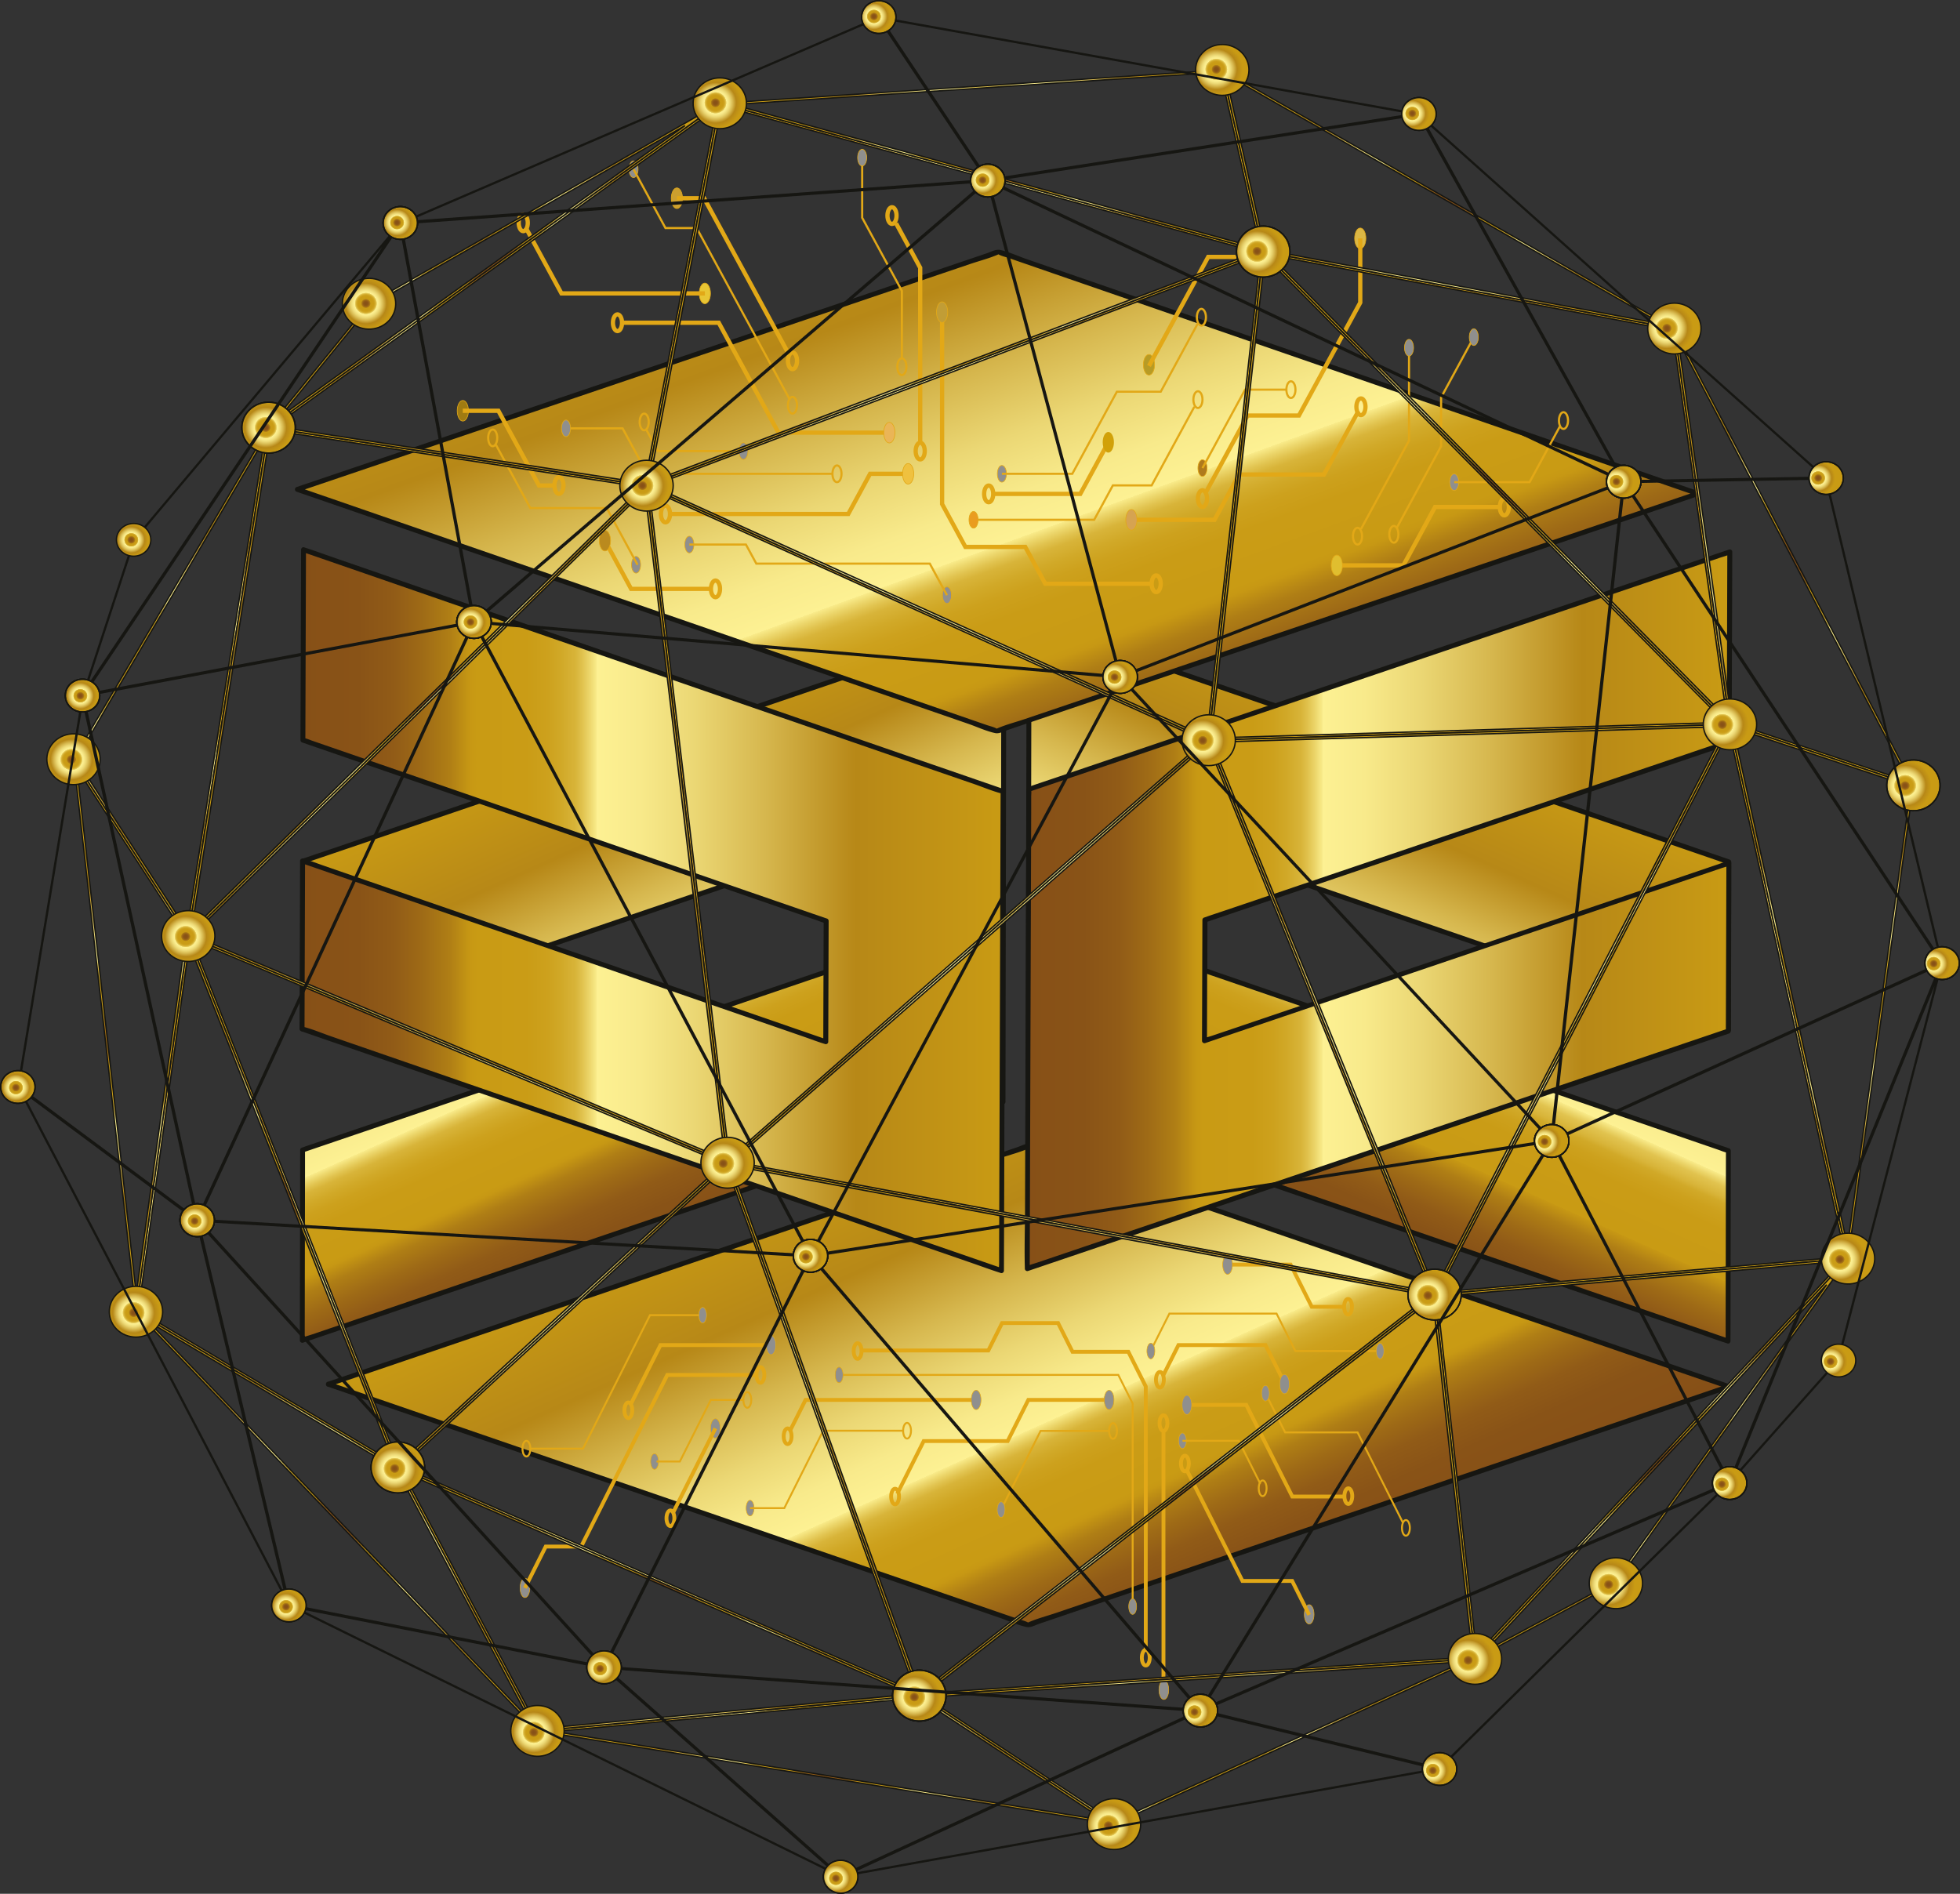 <svg xmlns="http://www.w3.org/2000/svg" xmlns:xlink="http://www.w3.org/1999/xlink" viewBox="0 0 2050.98 1981.84"><rect x="0" y="0" width="2050.98" height="1981.84" fill="#333333" stroke="none"/><defs><clipPath id="a" transform="translate(17.17 -161.81)"><rect x="-735.18" y="-424.27" width="3342" height="2863" fill="none"/></clipPath><linearGradient id="b" x1="-61.66" y1="1844.33" x2="-163.56" y2="1644.57" gradientTransform="translate(1411.93 -3144.09) scale(2.98 2.63)" gradientUnits="userSpaceOnUse"><stop offset="0" stop-color="#875017"/><stop offset="0.08" stop-color="#895317"/><stop offset="0.13" stop-color="#915b17"/><stop offset="0.17" stop-color="#9e6a16"/><stop offset="0.21" stop-color="#af7e15"/><stop offset="0.24" stop-color="#c79814"/><stop offset="0.25" stop-color="#c99b14"/><stop offset="0.32" stop-color="#ca9c16"/><stop offset="0.35" stop-color="#cda11d"/><stop offset="0.37" stop-color="#d1a928"/><stop offset="0.39" stop-color="#d8b439"/><stop offset="0.4" stop-color="#e1c34f"/><stop offset="0.41" stop-color="#ecd66b"/><stop offset="0.42" stop-color="#f9eb8a"/><stop offset="0.42" stop-color="#fdf193"/><stop offset="0.48" stop-color="#f8ea8b"/><stop offset="0.56" stop-color="#ebd774"/><stop offset="0.66" stop-color="#d6b74e"/><stop offset="0.78" stop-color="#b98b1b"/><stop offset="0.79" stop-color="#b78817"/><stop offset="1" stop-color="#c99b14"/></linearGradient><linearGradient id="c" x1="-34.31" y1="1671.15" x2="54.84" y2="1496.39" gradientTransform="translate(1411.93 -3144.09) scale(2.98 2.63)" gradientUnits="userSpaceOnUse"><stop offset="0" stop-color="#875017"/><stop offset="0.08" stop-color="#895317"/><stop offset="0.12" stop-color="#915b17"/><stop offset="0.16" stop-color="#9e6a16"/><stop offset="0.2" stop-color="#af7e15"/><stop offset="0.23" stop-color="#c79814"/><stop offset="0.23" stop-color="#c99b14"/><stop offset="0.32" stop-color="#ca9c16"/><stop offset="0.35" stop-color="#cda11d"/><stop offset="0.37" stop-color="#d1a928"/><stop offset="0.38" stop-color="#d8b439"/><stop offset="0.4" stop-color="#e1c34f"/><stop offset="0.41" stop-color="#ecd66b"/><stop offset="0.42" stop-color="#f9eb8a"/><stop offset="0.42" stop-color="#fdf193"/><stop offset="0.48" stop-color="#f8ea8b"/><stop offset="0.56" stop-color="#ebd774"/><stop offset="0.66" stop-color="#d6b74e"/><stop offset="0.78" stop-color="#b98b1b"/><stop offset="0.79" stop-color="#b78817"/><stop offset="1" stop-color="#c99b14"/></linearGradient><linearGradient id="d" x1="-199.7" y1="1671.65" x2="-289.15" y2="1496.27" xlink:href="#b"/><linearGradient id="e" x1="1167.75" y1="855.15" x2="916.2" y2="162.95" gradientTransform="matrix(1, 0, 0, 1, 0, 0)" xlink:href="#b"/><linearGradient id="f" x1="-367.68" y1="1555.62" x2="-121.56" y2="1555.62" xlink:href="#b"/><linearGradient id="g" x1="-113.06" y1="1555.62" x2="133.59" y2="1555.62" xlink:href="#b"/><radialGradient id="h" cx="914.37" cy="1054.63" r="16.21" gradientTransform="translate(-17797.59 -19876.39) scale(20.51 19.82)" gradientUnits="userSpaceOnUse"><stop offset="0" stop-color="#875017"/><stop offset="0.06" stop-color="#895317"/><stop offset="0.1" stop-color="#915b17"/><stop offset="0.13" stop-color="#9e6a16"/><stop offset="0.16" stop-color="#af7e15"/><stop offset="0.18" stop-color="#c79814"/><stop offset="0.18" stop-color="#c99b14"/><stop offset="0.29" stop-color="#ca9c16"/><stop offset="0.32" stop-color="#cda11d"/><stop offset="0.35" stop-color="#d1a928"/><stop offset="0.37" stop-color="#d8b439"/><stop offset="0.39" stop-color="#e1c34f"/><stop offset="0.41" stop-color="#ecd66b"/><stop offset="0.42" stop-color="#f9eb8a"/><stop offset="0.42" stop-color="#fdf193"/><stop offset="0.48" stop-color="#f8ea8b"/><stop offset="0.56" stop-color="#ebd774"/><stop offset="0.66" stop-color="#d6b74e"/><stop offset="0.78" stop-color="#b98b1b"/><stop offset="0.79" stop-color="#b78817"/><stop offset="1" stop-color="#c99b14"/></radialGradient><radialGradient id="i" cx="922.2" cy="1064.83" r="16.43" xlink:href="#h"/><radialGradient id="j" cx="900.65" cy="1086.57" r="13.69" xlink:href="#h"/><radialGradient id="k" cx="922.2" cy="1086.57" r="16.18" xlink:href="#h"/><radialGradient id="l" cx="890.4" cy="1074.56" r="13.9" xlink:href="#h"/><radialGradient id="m" cx="880.66" cy="1074.56" r="10.99" xlink:href="#h"/><radialGradient id="n" cx="890.4" cy="1054.63" r="15.95" xlink:href="#h"/><radialGradient id="o" cx="915.76" cy="1037.29" r="14.39" xlink:href="#h"/><radialGradient id="p" cx="942.01" cy="1037.29" r="13.1" xlink:href="#h"/><radialGradient id="q" cx="950.79" cy="1064.41" r="13" xlink:href="#h"/><radialGradient id="r" cx="942.01" cy="1064.41" r="14.2" xlink:href="#h"/><radialGradient id="s" cx="943.41" cy="1036.87" r="12.2" xlink:href="#h"/><radialGradient id="t" cx="958.58" cy="1040.52" r="9.56" xlink:href="#h"/><radialGradient id="u" cx="959.99" cy="1063.46" r="10.51" xlink:href="#h"/><radialGradient id="v" cx="950.79" cy="1088.13" r="10.56" xlink:href="#h"/><radialGradient id="w" cx="951.82" cy="1088.13" r="10.06" xlink:href="#h"/><radialGradient id="x" cx="928.13" cy="1090.06" r="12.51" xlink:href="#h"/><radialGradient id="y" cx="928.13" cy="1103.07" r="10.49" xlink:href="#h"/><radialGradient id="z" cx="909.17" cy="1104.04" r="10.67" xlink:href="#h"/><radialGradient id="aa" cx="900.65" cy="1095.55" r="10.61" xlink:href="#h"/><radialGradient id="ab" cx="884.22" cy="1091.44" r="10.66" xlink:href="#h"/><radialGradient id="ac" cx="873.72" cy="1065.78" r="10.52" xlink:href="#h"/><radialGradient id="ad" cx="875.77" cy="1047.11" r="10.12" xlink:href="#h"/><radialGradient id="ae" cx="888.34" cy="1047.11" r="12.59" xlink:href="#h"/><radialGradient id="af" cx="892.26" cy="1026.66" r="10.83" xlink:href="#h"/><radialGradient id="ag" cx="892.26" cy="1025.12" r="10.15" xlink:href="#h"/><radialGradient id="ah" cx="915.76" cy="1026.66" r="13.22" xlink:href="#h"/><radialGradient id="ai" cx="917.63" cy="1019.6" r="10.37" xlink:href="#h"/><radialGradient id="aj" cx="940.94" cy="1021.63" r="9.48" xlink:href="#h"/><radialGradient id="ak" cx="928.65" cy="461.89" r="18.9" gradientTransform="translate(-599.02 561.69) scale(1.46 1.42)" xlink:href="#h"/><radialGradient id="al" cx="870.74" cy="-37.68" r="18.9" gradientTransform="translate(-599.02 561.69) scale(1.46 1.42)" xlink:href="#h"/><radialGradient id="am" cx="1272.31" cy="150.13" r="18.9" gradientTransform="translate(-599.02 561.69) scale(1.46 1.42)" xlink:href="#h"/><radialGradient id="an" cx="1433.69" cy="559.19" r="18.9" gradientTransform="translate(-616.19 723.5) scale(1.46 1.42)" xlink:href="#h"/><radialGradient id="ao" cx="1065.58" cy="855.11" r="18.9" gradientTransform="translate(-616.19 723.5) scale(1.46 1.42)" xlink:href="#h"/><radialGradient id="ap" cx="693.15" cy="686.71" r="18.9" gradientTransform="translate(-616.19 723.5) scale(1.46 1.42)" xlink:href="#h"/><radialGradient id="as" cx="543.38" cy="294.65" r="18.9" gradientTransform="translate(-616.19 723.5) scale(1.46 1.42)" xlink:href="#h"/><radialGradient id="av" cx="506.06" cy="571.82" r="18.9" gradientTransform="translate(-599.02 561.69) scale(1.46 1.42)" xlink:href="#h"/><radialGradient id="aw" cx="1311.26" cy="-210.38" r="18.9" gradientTransform="translate(-616.19 723.5) scale(1.46 1.42)" xlink:href="#h"/><radialGradient id="ay" cx="1644.69" cy="138.44" r="18.9" gradientTransform="translate(-616.19 723.5) scale(1.46 1.42)" xlink:href="#h"/><radialGradient id="az" cx="1729.02" cy="532.62" r="18.9" gradientTransform="translate(-616.19 723.5) scale(1.46 1.42)" xlink:href="#h"/><radialGradient id="ba" cx="1604.97" cy="-153.63" r="18.9" gradientTransform="translate(-599.02 561.69) scale(1.46 1.42)" xlink:href="#h"/><radialGradient id="bc" cx="1775.72" cy="183.44" r="18.9" gradientTransform="translate(-616.19 723.5) scale(1.46 1.42)" xlink:href="#h"/><radialGradient id="be" cx="1462.54" cy="828" r="18.9" gradientTransform="translate(-599.02 561.69) scale(1.46 1.42)" xlink:href="#h"/><radialGradient id="bf" cx="1563.2" cy="772.18" r="18.9" gradientTransform="translate(-616.19 723.5) scale(1.46 1.42)" xlink:href="#h"/><radialGradient id="bi" cx="1204.69" cy="949.89" r="18.9" gradientTransform="translate(-616.19 723.5) scale(1.46 1.42)" xlink:href="#h"/><radialGradient id="bk" cx="792.86" cy="881.14" r="18.9" gradientTransform="translate(-616.19 723.5) scale(1.46 1.42)" xlink:href="#h"/><radialGradient id="bo" cx="461.43" cy="164.18" r="18.9" gradientTransform="translate(-616.19 723.5) scale(1.46 1.42)" xlink:href="#h"/><radialGradient id="bp" cx="600.78" cy="-80.5" r="18.9" gradientTransform="translate(-616.19 723.5) scale(1.46 1.42)" xlink:href="#h"/><radialGradient id="br" cx="923.08" cy="-319.83" r="18.9" gradientTransform="translate(-599.02 561.69) scale(1.46 1.42)" xlink:href="#h"/><radialGradient id="bu" cx="672.53" cy="-171.92" r="18.9" gradientTransform="translate(-616.19 723.5) scale(1.46 1.42)" xlink:href="#h"/><radialGradient id="bx" cx="1282.04" cy="-344.44" r="18.9" gradientTransform="translate(-616.19 723.5) scale(1.46 1.42)" xlink:href="#h"/><linearGradient id="bz" x1="478.83" y1="1144.35" x2="1155.02" y2="1144.35" gradientTransform="matrix(1, 0, 0, 1, 0, 0)" xlink:href="#b"/><linearGradient id="ca" x1="830.97" y1="1173.1" x2="1606.54" y2="1173.1" gradientTransform="matrix(1, 0, 0, 1, 0, 0)" xlink:href="#b"/><linearGradient id="cb" x1="614.94" y1="1713.97" x2="1238.96" y2="1713.97" gradientTransform="matrix(1, 0, 0, 1, 0, 0)" xlink:href="#b"/><linearGradient id="cc" x1="830.97" y1="1653.85" x2="1606.54" y2="1653.85" gradientTransform="matrix(1, 0, 0, 1, 0, 0)" xlink:href="#b"/><linearGradient id="cd" x1="189.2" y1="1672.7" x2="830.97" y2="1672.7" gradientTransform="matrix(1, 0, 0, 1, 0, 0)" xlink:href="#b"/><linearGradient id="ce" x1="189.2" y1="1672.7" x2="614.94" y2="1672.7" gradientTransform="matrix(1, 0, 0, 1, 0, 0)" xlink:href="#b"/><linearGradient id="cf" x1="189.2" y1="1144.36" x2="830.97" y2="1144.36" gradientTransform="matrix(1, 0, 0, 1, 0, 0)" xlink:href="#b"/><linearGradient id="cg" x1="478.83" y1="610.49" x2="1155.02" y2="610.49" gradientTransform="matrix(1, 0, 0, 1, 0, 0)" xlink:href="#b"/><linearGradient id="ch" x1="1016.5" y1="610.48" x2="1681.91" y2="610.48" gradientTransform="matrix(1, 0, 0, 1, 0, 0)" xlink:href="#b"/><linearGradient id="ci" x1="1606.54" y1="1010.82" x2="2015.1" y2="1010.82" gradientTransform="matrix(1, 0, 0, 1, 0, 0)" xlink:href="#b"/><linearGradient id="cj" x1="1155.02" y1="1010.82" x2="1681.91" y2="1010.82" gradientTransform="matrix(1, 0, 0, 1, 0, 0)" xlink:href="#b"/><linearGradient id="ck" x1="1016.5" y1="473.48" x2="1681.91" y2="473.48" gradientTransform="matrix(1, 0, 0, 1, 0, 0)" xlink:href="#b"/><linearGradient id="cl" x1="1467.63" y1="473.48" x2="1893.77" y2="473.48" gradientTransform="matrix(1, 0, 0, 1, 0, 0)" xlink:href="#b"/><linearGradient id="cm" x1="1681.91" y1="915.91" x2="2015.1" y2="915.91" gradientTransform="matrix(1, 0, 0, 1, 0, 0)" xlink:href="#b"/><linearGradient id="cn" x1="1606.54" y1="1441.77" x2="2015.1" y2="1441.77" gradientTransform="matrix(1, 0, 0, 1, 0, 0)" xlink:href="#b"/><linearGradient id="co" x1="1792.73" y1="1441.77" x2="2015.1" y2="1441.77" gradientTransform="matrix(1, 0, 0, 1, 0, 0)" xlink:href="#b"/><linearGradient id="cp" x1="1238.96" y1="1653.85" x2="1792.73" y2="1653.85" gradientTransform="matrix(1, 0, 0, 1, 0, 0)" xlink:href="#b"/><linearGradient id="cq" x1="1238.96" y1="1863.44" x2="1792.73" y2="1863.44" gradientTransform="matrix(1, 0, 0, 1, 0, 0)" xlink:href="#b"/><linearGradient id="cr" x1="862.49" y1="2038.86" x2="1489.22" y2="2038.86" gradientTransform="matrix(1, 0, 0, 1, 0, 0)" xlink:href="#b"/><linearGradient id="cs" x1="614.94" y1="2016.2" x2="1238.96" y2="2016.2" gradientTransform="matrix(1, 0, 0, 1, 0, 0)" xlink:href="#b"/><linearGradient id="ct" x1="285.14" y1="1983.83" x2="862.49" y2="1983.83" gradientTransform="matrix(1, 0, 0, 1, 0, 0)" xlink:href="#b"/><linearGradient id="cu" x1="1.54" y1="1570.59" x2="285.14" y2="1570.59" gradientTransform="matrix(1, 0, 0, 1, 0, 0)" xlink:href="#b"/><linearGradient id="cv" x1="1.54" y1="1164.25" x2="189.2" y2="1164.25" gradientTransform="matrix(1, 0, 0, 1, 0, 0)" xlink:href="#b"/><linearGradient id="cw" x1="69.2" y1="1125.74" x2="478.83" y2="1125.74" gradientTransform="matrix(1, 0, 0, 1, 0, 0)" xlink:href="#b"/><linearGradient id="cx" x1="69.2" y1="642.43" x2="478.83" y2="642.43" gradientTransform="matrix(1, 0, 0, 1, 0, 0)" xlink:href="#b"/><linearGradient id="cy" x1="69.2" y1="642.43" x2="401.71" y2="642.43" gradientTransform="matrix(1, 0, 0, 1, 0, 0)" xlink:href="#b"/><linearGradient id="cz" x1="401.71" y1="581.73" x2="1016.5" y2="581.73" gradientTransform="matrix(1, 0, 0, 1, 0, 0)" xlink:href="#b"/><linearGradient id="da" x1="401.71" y1="287.4" x2="1016.5" y2="287.4" gradientTransform="matrix(1, 0, 0, 1, 0, 0)" xlink:href="#b"/><linearGradient id="db" x1="902.41" y1="265.22" x2="1467.63" y2="265.22" gradientTransform="matrix(1, 0, 0, 1, 0, 0)" xlink:href="#b"/><radialGradient id="dc" cx="987.89" cy="530.57" r="12.19" gradientTransform="translate(-616.19 723.5) scale(1.46 1.42)" xlink:href="#b"/><radialGradient id="dd" cx="747.51" cy="62.89" r="12.19" gradientTransform="translate(-616.19 723.5) scale(1.46 1.42)" xlink:href="#b"/><radialGradient id="de" cx="1209.11" cy="103.43" r="12.19" gradientTransform="translate(-616.19 723.5) scale(1.46 1.42)" xlink:href="#b"/><radialGradient id="dh" cx="1517.33" cy="445.79" r="12.19" gradientTransform="translate(-616.19 723.5) scale(1.46 1.42)" xlink:href="#b"/><radialGradient id="dj" cx="1266.41" cy="866.14" r="12.19" gradientTransform="translate(-616.19 723.5) scale(1.46 1.42)" xlink:href="#b"/><radialGradient id="dk" cx="840.42" cy="834.19" r="12.19" gradientTransform="translate(-616.19 723.5) scale(1.46 1.42)" xlink:href="#b"/><radialGradient id="dp" cx="549.79" cy="504.32" r="12.19" gradientTransform="translate(-616.19 723.5) scale(1.46 1.42)" xlink:href="#b"/><radialGradient id="dt" cx="615.29" cy="788.54" r="12.19" gradientTransform="translate(-616.19 723.5) scale(1.46 1.42)" xlink:href="#b"/><radialGradient id="dz" cx="1114.55" cy="-262.81" r="12.19" gradientTransform="translate(-616.19 723.5) scale(1.46 1.42)" xlink:href="#b"/><radialGradient id="ec" cx="1568.78" cy="-40.62" r="12.19" gradientTransform="translate(-616.19 723.5) scale(1.46 1.42)" xlink:href="#b"/><radialGradient id="ef" cx="1796.23" cy="314.62" r="12.19" gradientTransform="translate(-616.19 723.5) scale(1.46 1.42)" xlink:href="#b"/><radialGradient id="ek" cx="1422.51" cy="-311.95" r="12.19" gradientTransform="translate(-616.19 723.5) scale(1.46 1.42)" xlink:href="#b"/><radialGradient id="eo" cx="1713.41" cy="-43.31" r="12.19" gradientTransform="translate(-616.19 723.5) scale(1.46 1.42)" xlink:href="#b"/><radialGradient id="eu" cx="1644.43" cy="698.25" r="12.19" gradientTransform="translate(-616.19 723.5) scale(1.46 1.42)" xlink:href="#b"/><radialGradient id="ex" cx="1722.28" cy="607.84" r="12.19" gradientTransform="translate(-616.19 723.5) scale(1.46 1.42)" xlink:href="#b"/><radialGradient id="fd" cx="1437.24" cy="909.24" r="12.19" gradientTransform="translate(-616.19 723.5) scale(1.46 1.42)" xlink:href="#b"/><radialGradient id="fg" cx="1009.41" cy="988.72" r="12.19" gradientTransform="translate(-616.19 723.5) scale(1.46 1.42)" xlink:href="#b"/><radialGradient id="fp" cx="421.69" cy="405.98" r="12.19" gradientTransform="translate(-616.19 723.5) scale(1.46 1.42)" xlink:href="#b"/><radialGradient id="fs" cx="467.88" cy="117.2" r="12.19" gradientTransform="translate(-616.19 723.5) scale(1.46 1.42)" xlink:href="#b"/><radialGradient id="fw" cx="694.86" cy="-231.53" r="12.19" gradientTransform="translate(-616.19 723.5) scale(1.46 1.42)" xlink:href="#b"/><radialGradient id="gb" cx="504.38" cy="2.28" r="12.19" gradientTransform="translate(-616.19 723.5) scale(1.46 1.42)" xlink:href="#b"/><radialGradient id="gh" cx="1036.66" cy="-383.44" r="12.19" gradientTransform="translate(-616.19 723.5) scale(1.46 1.42)" xlink:href="#b"/></defs><polygon points="343.49 1448.56 1076.71 1199.04 1809.05 1451.02 1075.82 1700.54 343.49 1448.56" fill="url(#b)"/><path d="M327,1612.84,400.08,1588l175.46-59.71,211.46-72,182.81-62.21,60.48-20.58c9.44-3.21,19.54-5.77,28.69-9.76,1.94-.85-.9-1,1.32.07,3.09,1.56,6.86,2.36,10.12,3.48l46.07,15.85,165.84,57.06,210.91,72.57,190,65.36,103.12,35.48,4.88,1.68v-4.94l-73.09,24.87-175.46,59.71-211.45,72-182.82,62.21-60.48,20.58c-9.44,3.21-19.54,5.77-28.69,9.76-1.93.85.9,1-1.32-.07-3.09-1.56-6.86-2.36-10.12-3.48l-46.06-15.85L835.86,1783,625,1710.42l-190-65.36-103.12-35.48L327,1607.9c-3.13-1.07-4.47,3.87-1.36,4.94l73,25.12,175.25,60.29,211.87,72.9,182.86,62.92,60.35,20.76c9.06,3.12,18.51,7.59,27.89,9.6,4.42,1,9.49-2,13.67-3.42l45.33-15.43,165.94-56.47,211.09-71.83,190.53-64.84L1787.67,1617l4.89-1.66a2.59,2.59,0,0,0,0-4.94l-73-25.12L1544.32,1525l-211.87-72.9-182.87-62.92-60.35-20.76c-9-3.12-18.51-7.59-27.89-9.6-4.42-1-9.49,2-13.67,3.42l-45.32,15.43-166,56.47-211.08,71.83-190.53,64.84-104.27,35.48-4.88,1.66C322.53,1609,323.86,1613.91,327,1612.84Z" transform="translate(17.17 -161.81)" fill="#161612"/><polygon points="1808.25 1403.4 1808.61 1204.17 1260.86 1015.71 1261.08 889.21 1808.83 1077.67 1809.15 901.9 1076.81 649.93 1075.91 1151.42 1808.25 1403.4" fill="url(#c)"/><path d="M1793.64,1565.21l.12-67.4.19-107.32,0-24.51a2.64,2.64,0,0,0-1.88-2.47l-14.61-5-40-13.75-58.87-20.26-71.81-24.71-78.65-27.06-79.76-27.44-74-25.48-62.59-21.54-45.21-15.55-13.95-4.8a69.55,69.55,0,0,0-7.36-2.54,7.65,7.65,0,0,1-.92-.31l1.88,2.47.2-111,0-15.45-3.24,2.47,14.6,5,40,13.75,58.87,20.25,71.81,24.71,78.66,27.06,79.76,27.45,74,25.47,62.6,21.54,45.21,15.56c7.08,2.43,14.14,5.16,21.31,7.33.31.09.61.21.92.31a2.58,2.58,0,0,0,3.24-2.46l.11-59.36.17-94.64,0-21.78a2.62,2.62,0,0,0-1.89-2.46l-19.69-6.78-53.12-18.28-79.07-27.2L1545,976l-105.64-36.35-105.94-36.45L1233.94,869l-83.49-28.73L1090,819.49c-9.48-3.26-18.92-6.8-28.49-9.8l-1.21-.42a2.58,2.58,0,0,0-3.24,2.47L1057,861.6l-.22,119.75-.26,144.89-.22,125.26c0,20.26-.71,40.63-.11,60.88,0,.28,0,.57,0,.85a2.64,2.64,0,0,0,1.88,2.47l19.69,6.78,53.13,18.28,79.06,27.2,95.82,33,105.65,36.35,105.94,36.45,99.43,34.21,83.48,28.72,60.44,20.8c9.48,3.26,18.92,6.8,28.49,9.8l1.21.42c3.12,1.07,4.46-3.87,1.36-4.94l-19.69-6.78-53.13-18.28-79.06-27.2-95.82-33-105.65-36.35-105.94-36.45L1233,1370.5l-83.49-28.73L1089.12,1321l-18.67-6.42c-3.23-1.11-6.5-2.53-9.82-3.38-.41-.1-.81-.28-1.21-.42l1.88,2.47.09-49.86.21-119.75.26-144.89.23-125.26.07-41.44,0-12.65c0-2.15.37-4.66,0-6.79a4.83,4.83,0,0,1,0-.85l-3.24,2.47,19.69,6.77,53.13,18.28,79.06,27.21,95.82,33,105.65,36.35,105.93,36.45,99.44,34.21,83.48,28.72,60.43,20.8,18.67,6.42c3.24,1.11,6.51,2.53,9.82,3.38.41.1.81.28,1.21.41l-1.88-2.47-.1,59.36-.17,94.64,0,21.78,3.24-2.47-14.6-5-40-13.75L1678.9,1198l-71.81-24.7-78.66-27.07-79.76-27.44-74-25.48-62.6-21.53-45.21-15.56c-7.08-2.44-14.13-5.17-21.31-7.33-.31-.09-.61-.21-.92-.32a2.58,2.58,0,0,0-3.24,2.47l-.2,111,0,15.45A2.62,2.62,0,0,0,1243,1180l14.6,5,40,13.75,58.87,20.26,71.81,24.71,78.65,27.06,79.76,27.44,74,25.48,62.59,21.54,45.21,15.55,14,4.8a67.3,67.3,0,0,0,7.36,2.53c.31.07.62.22.92.32l-1.88-2.47-.12,67.39-.19,107.33,0,24.51C1788.51,1568.5,1793.63,1568.51,1793.64,1565.21Z" transform="translate(17.17 -161.81)" fill="#161612"/><polygon points="316.67 1203.44 316.31 1402.66 1049.53 1153.14 1050.43 651.65 317.2 901.17 316.89 1076.94 865.31 890.32 865.08 1016.81 316.67 1203.44" fill="url(#d)"/><path d="M296.93,1365.25l-.12,67.47-.19,107.1,0,24.65a2.58,2.58,0,0,0,3.24,2.47l19.59-6.67,53.33-18.14,78.87-26.84,96.24-32.76,105.43-35.87,106.43-36.22L859,1376.66l83.89-28.54,60.34-20.54c9.54-3.24,19.1-6.42,28.62-9.73l1.23-.43a2.62,2.62,0,0,0,1.88-2.47l.09-50,.22-119.79.26-144.83.22-125.42c0-20.15.7-40.41.11-60.55,0-.28,0-.56,0-.85a2.58,2.58,0,0,0-3.24-2.47L1013,817.66l-53.33,18.15-78.87,26.84L784.54,895.4,679.12,931.28,572.69,967.49l-99.25,33.78-83.89,28.55-60.34,20.53c-9.54,3.25-19.1,6.43-28.62,9.74l-1.24.42a2.64,2.64,0,0,0-1.88,2.47l-.1,59.51-.17,94.45,0,21.81a2.58,2.58,0,0,0,3.24,2.47l14.65-5,39.86-13.57,59-20.07,72-24.48,78.82-26.83,79.59-27.08L718.48,1099l63-21.44,45.08-15.34,14-4.77c2.35-.8,5.1-1.37,7.32-2.49a7.1,7.1,0,0,1,.92-.31l-3.24-2.47-.2,110.64,0,15.85,1.88-2.47-14.65,5-39.86,13.56-59,20.07-72,24.49L583,1266.08l-79.58,27.08-74.23,25.26-63,21.44-45.08,15.34c-7.11,2.42-14.27,4.75-21.34,7.27l-.92.31c-3.1,1-1.77,6,1.36,4.94l14.65-5,39.87-13.56,59-20.07,72-24.49,78.83-26.82L644,1250.7l74.22-25.26,63-21.43,45.08-15.34c7.11-2.42,14.27-4.75,21.35-7.27l.91-.31a2.63,2.63,0,0,0,1.88-2.47l.2-110.65,0-15.84a2.58,2.58,0,0,0-3.24-2.47l-14.65,5-39.87,13.57-59,20.06-72,24.49-78.83,26.83-79.59,27.08-74.22,25.26-63,21.44-45.08,15.34-14,4.77c-2.36.8-5.1,1.36-7.33,2.49a7.51,7.51,0,0,1-.91.31l3.24,2.47.11-59.51.16-94.45,0-21.81-1.88,2.47,19.6-6.67,53.32-18.15,78.88-26.84L548.75,981l105.43-35.87L760.61,909l99.25-33.78,83.89-28.54,60.34-20.54,18.88-6.42c3.2-1.09,6.65-1.95,9.74-3.32.39-.17.83-.28,1.23-.42l-3.24-2.47-.09,50.06-.21,119.79-.26,144.83-.23,125.42-.07,40.9,0,12.9c0,2.14-.36,4.62,0,6.75a4.71,4.71,0,0,1,0,.84l1.88-2.46-19.59,6.66-53.33,18.15-78.87,26.84-96.24,32.75-105.43,35.88L571.79,1469l-99.25,33.77-83.89,28.55-60.34,20.53-18.88,6.43c-3.2,1.09-6.65,1.94-9.74,3.31-.39.18-.83.28-1.23.42l3.24,2.47.12-67.47.19-107.1,0-24.65C302.06,1362,296.94,1362,296.93,1365.25Z" transform="translate(17.17 -161.81)" fill="#161612"/><polygon points="1776.68 516.55 1043.1 765.08 311.12 512.13 1044.7 263.59 1776.68 516.55" fill="url(#e)"/><path d="M1758.83,675.89l-73.13,24.77-175.54,59.48L1298.6,831.81l-182.9,62-60.51,20.5c-9.45,3.2-19.54,5.75-28.7,9.72-1.94.84.89,1-1.33-.07-3.08-1.57-6.85-2.37-10.11-3.5l-46-15.91L803.24,847.23l-210.8-72.85L402.58,708.77,299.51,673.15l-4.88-1.68v4.94l73.12-24.78L543.3,592.16l211.55-71.68,182.91-62L998.27,438c9.44-3.2,19.54-5.75,28.7-9.73,1.94-.84-.9-1.05,1.32.08,3.08,1.56,6.86,2.37,10.11,3.49l46,15.92,165.76,57.28L1461,577.91l189.86,65.61,103.06,35.62,4.89,1.69c3.12,1.08,4.46-3.87,1.36-4.94l-73-25.21-175.15-60.54L1300.3,517,1117.52,453.8,1057.21,433c-9-3.12-18.5-7.61-27.88-9.63-4.41-.95-9.5,2-13.68,3.41l-45.34,15.36-166,56.25L593.1,569.89,402.47,634.47,298.16,669.81l-4.89,1.66a2.59,2.59,0,0,0,0,4.94l73,25.21,175.16,60.53,211.77,73.18L935.93,898.5l60.32,20.84c9,3.13,18.5,7.61,27.88,9.64,4.41.95,9.49-2,13.68-3.41l45.34-15.36,166-56.25,211.19-71.55L1651,717.83l104.32-35.34,4.89-1.66C1763.29,679.78,1762,674.83,1758.83,675.89Z" transform="translate(17.17 -161.81)" fill="#161612"/><polygon points="317.62 575.31 316.98 774.53 864.45 963.73 864.05 1090.23 316.57 901.03 316 1076.8 1047.98 1329.76 1049.59 828.27 317.62 575.31" fill="url(#f)"/><path d="M297.88,737.12l-.21,67.39-.35,107.33-.08,24.51a2.64,2.64,0,0,0,1.88,2.47l14.65,5.06,39.85,13.77L412.56,978l71.91,24.85,78.77,27.22,79.5,27.47,73.81,25.51,62.68,21.66,45.08,15.58,14.08,4.86a66.11,66.11,0,0,0,7.29,2.52c.31.07.62.22.92.32l-1.88-2.47-.36,111-.05,15.45,3.25-2.47-14.65-5.06-39.85-13.77-58.94-20.37-71.92-24.85-78.76-27.22-79.5-27.48-73.81-25.5-62.68-21.66-45.08-15.58c-7.1-2.46-14.18-5.21-21.37-7.39-.31-.09-.62-.21-.92-.32a2.58,2.58,0,0,0-3.24,2.47l-.19,59.35-.31,94.64-.07,21.78a2.64,2.64,0,0,0,1.88,2.47l19.61,6.78,53.35,18.43,78.61,27.17,96.2,33.25,105.39,36.41,106,36.64L856.51,1434l83.8,29,60.06,20.75c9.5,3.29,19,6.83,28.54,9.87.41.13.81.28,1.22.42a2.59,2.59,0,0,0,3.24-2.47l.16-50,.38-119.94.47-145,.4-124.72c.07-20.29.77-40.7.2-61,0-.28,0-.57,0-.85a2.62,2.62,0,0,0-1.88-2.47l-19.6-6.78L960.14,962.4l-78.6-27.17L785.33,902,679.94,865.56l-106-36.63-99.18-34.28-83.8-29-60.06-20.75c-9.5-3.29-19-6.84-28.54-9.87-.41-.13-.81-.28-1.22-.42-3.12-1.08-4.46,3.87-1.36,4.94l19.61,6.78,53.35,18.43L451.33,792l96.2,33.25,105.39,36.41,106,36.64,99.19,34.28,83.8,29L1002,982.26c9.42,3.26,18.91,7.33,28.55,9.87.41.11.81.28,1.21.42l-1.88-2.47-.16,49.95-.39,119.94-.46,145-.41,124.72-.13,41.52,0,12.67c0,2.15-.38,4.67,0,6.8a6.17,6.17,0,0,1,0,.86l3.24-2.47-19.61-6.78-53.35-18.43-78.61-27.17-96.2-33.25-105.39-36.42-106-36.63-99.19-34.28-83.79-29-60.06-20.75c-9.42-3.26-18.9-7.33-28.54-9.87-.41-.11-.82-.28-1.22-.42l1.88,2.47.19-59.35.31-94.64.07-21.78-3.24,2.47,14.64,5.06,39.85,13.77,58.94,20.37,71.92,24.85,78.76,27.22,79.5,27.48,73.81,25.5,62.68,21.66,45.08,15.58c7.11,2.46,14.18,5.21,21.37,7.39.31.09.62.21.92.32a2.59,2.59,0,0,0,3.25-2.47l.35-111,.05-15.45a2.63,2.63,0,0,0-1.88-2.47L833.32,1118l-39.85-13.77-59-20.37L662.61,1059l-78.76-27.22-79.51-27.47-73.8-25.51-62.68-21.66-45.08-15.58-14.08-4.87a66.05,66.05,0,0,0-7.29-2.51c-.31-.07-.62-.22-.93-.32l1.88,2.47.22-67.4.35-107.32.07-24.51C303,733.83,297.89,733.82,297.88,737.12Z" transform="translate(17.17 -161.81)" fill="#161612"/><polygon points="1809.49 776.75 1810.13 577.52 1076.55 826.06 1074.93 1327.55 1808.52 1079.01 1809.08 903.24 1260.4 1089.13 1260.8 962.64 1809.49 776.75" fill="url(#g)"/><path d="M1794.88,938.56l.21-67.55.35-107.14.08-24.54a2.59,2.59,0,0,0-3.25-2.47l-19.65,6.66-53.48,18.12-78.8,26.7L1543.9,821,1438.26,856.8,1332,892.8l-99.1,33.58-84,28.47-60.41,20.47c-9.51,3.22-19,6.37-28.52,9.66l-1.24.42a2.64,2.64,0,0,0-1.88,2.47l-.16,50-.38,120-.47,145-.4,124.72c-.07,20.28-.77,40.67-.2,61,0,.28,0,.56,0,.85a2.59,2.59,0,0,0,3.24,2.47l19.65-6.66,53.49-18.12,78.8-26.7,96.44-32.67,105.64-35.79,106.26-36,99.1-33.57,84-28.47,60.41-20.47c9.5-3.22,19-6.37,28.52-9.66l1.23-.42a2.62,2.62,0,0,0,1.88-2.47l.2-59.51.3-94.45.07-21.81a2.58,2.58,0,0,0-3.24-2.47l-14.63,5-40,13.57-59,20-71.94,24.37-78.8,26.7-79.91,27.07-74.17,25.13-62.7,21.24-45.12,15.29-14.16,4.79c-2.35.8-5.09,1.36-7.31,2.48a7.1,7.1,0,0,1-.92.31l3.25,2.47.35-110.64,0-15.85-1.88,2.47,14.63-5,40-13.57,59-20,71.94-24.37,78.8-26.7,79.91-27.07,74.17-25.13,62.7-21.24,45.12-15.29c7.16-2.42,14.35-4.75,21.47-7.27l.92-.31c3.1-1.06,1.77-6-1.37-4.94L1777,941l-40,13.57-59,20L1606,999l-78.8,26.7-79.9,27.07-74.17,25.12-62.7,21.25-45.12,15.28c-7.16,2.43-14.36,4.75-21.48,7.28l-.91.31a2.62,2.62,0,0,0-1.88,2.47l-.35,110.64-.06,15.85a2.59,2.59,0,0,0,3.25,2.47l14.63-5,40-13.56,59-20,72-24.37,78.8-26.7,79.9-27.07,74.17-25.13,62.7-21.24,45.12-15.28,14.16-4.8c2.35-.8,5.09-1.36,7.32-2.48a6.49,6.49,0,0,1,.91-.31l-3.24-2.47-.19,59.51-.31,94.45-.07,21.81,1.88-2.47L1771,1245l-53.49,18.12-78.8,26.7-96.44,32.67-105.63,35.79-106.27,36-99.1,33.57-84,28.47-60.4,20.47-18.73,6.34c-3.22,1.09-6.69,1.95-9.8,3.32-.39.17-.83.28-1.23.42l3.24,2.47.16-50,.39-120,.46-145,.41-124.72.13-41.34,0-12.87c0-2.14.36-4.62,0-6.74a4.73,4.73,0,0,1,0-.84l-1.88,2.47,19.65-6.66,53.48-18.12,78.8-26.7,96.44-32.67,105.64-35.79,106.27-36,99.1-33.57,84-28.47,60.41-20.47,18.72-6.34c3.22-1.09,6.69-1.95,9.8-3.32.39-.17.83-.28,1.24-.42l-3.25-2.47-.21,67.55L1789.83,914l-.08,24.54C1789.74,941.85,1794.87,941.86,1794.88,938.56Z" transform="translate(17.17 -161.81)" fill="#161612"/><polyline points="901.54 1413.28 1034.19 1413.28 1048.59 1384.58 1107.21 1384.58 1122.28 1414.62 1180.72 1414.62 1198.96 1450.96 1198.96 1726.55" fill="none" stroke="#e2a817" stroke-miterlimit="10" stroke-width="4.03"/><polyline points="878.06 1438.85 1170.22 1438.85 1185.23 1468.77 1185.23 1681.22" fill="none" stroke="#e2a817" stroke-miterlimit="10" stroke-width="2.02"/><polyline points="1160.59 1465.01 1076.05 1465.01 1054.43 1508.07 966.58 1508.07 938.91 1563.19" fill="none" stroke="#e2a817" stroke-miterlimit="10" stroke-width="4.03"/><polyline points="1204.28 1413.28 1223.65 1374.68 1335.82 1374.68 1355.47 1413.83 1444.15 1413.83" fill="none" stroke="#e2a817" stroke-miterlimit="10" stroke-width="2.02"/><polyline points="1217.48 1438.85 1233.16 1407.61 1324.21 1407.61 1344.32 1447.68" fill="none" stroke="#e2a817" stroke-miterlimit="10" stroke-width="4.03"/><polyline points="1021.44 1465.01 842.9 1465.01 826.61 1497.47" fill="none" stroke="#e2a817" stroke-miterlimit="10" stroke-width="4.03"/><polyline points="1284.55 1323.42 1350.5 1323.42 1372.66 1367.57 1406.5 1367.57" fill="none" stroke="#e2a817" stroke-miterlimit="10" stroke-width="4.03"/><polyline points="1160.59 1497.47 1088.87 1497.47 1047.55 1579.8" fill="none" stroke="#e2a817" stroke-miterlimit="10" stroke-width="2.02"/><polyline points="735.26 1376.33 680.16 1376.33 610.05 1516 554.97 1516" fill="none" stroke="#e2a817" stroke-miterlimit="10" stroke-width="2.02"/><polyline points="806.79 1407.61 691.13 1407.61 659.71 1470.21" fill="none" stroke="#e2a817" stroke-miterlimit="10" stroke-width="4.03"/><line x1="1217.48" y1="1497.47" x2="1217.48" y2="1768.4" fill="none" stroke="#e2a817" stroke-miterlimit="10" stroke-width="4.03"/><polyline points="1241.98 1470.21 1304.12 1470.21 1352.26 1566.12 1406.5 1566.12" fill="none" stroke="#e2a817" stroke-miterlimit="10" stroke-width="4.03"/><polyline points="1324.21 1458.03 1344.77 1498.99 1420.57 1498.99 1468.03 1593.54" fill="none" stroke="#e2a817" stroke-miterlimit="10" stroke-width="2.02"/><ellipse cx="1213.75" cy="1443.93" rx="4.12" ry="8.21" fill="none" stroke="#e2a817" stroke-miterlimit="10" stroke-width="4.03"/><ellipse cx="1410.91" cy="1565.69" rx="4.12" ry="8.21" fill="none" stroke="#e2a817" stroke-miterlimit="10" stroke-width="4.03"/><ellipse cx="1239.9" cy="1531.55" rx="4.12" ry="8.21" fill="none" stroke="#e2a817" stroke-miterlimit="10" stroke-width="4.03"/><ellipse cx="1198.96" cy="1734.76" rx="4.12" ry="8.21" fill="none" stroke="#e2a817" stroke-miterlimit="10" stroke-width="4.03"/><ellipse cx="936.63" cy="1566.12" rx="4.12" ry="8.21" fill="none" stroke="#e2a817" stroke-miterlimit="10" stroke-width="4.03"/><ellipse cx="824.18" cy="1503.02" rx="4.12" ry="8.21" fill="none" stroke="#e2a817" stroke-miterlimit="10" stroke-width="4.03"/><ellipse cx="657.53" cy="1475.87" rx="4.12" ry="8.21" fill="none" stroke="#e2a817" stroke-miterlimit="10" stroke-width="4.03"/><ellipse cx="795.72" cy="1438.85" rx="4.12" ry="8.21" fill="none" stroke="#e2a817" stroke-miterlimit="10" stroke-width="4.03"/><ellipse cx="701.54" cy="1588.84" rx="4.12" ry="8.21" fill="none" stroke="#e2a817" stroke-miterlimit="10" stroke-width="4.03"/><ellipse cx="897.42" cy="1413.83" rx="4.12" ry="8.21" fill="none" stroke="#e2a817" stroke-miterlimit="10" stroke-width="4.03"/><ellipse cx="1217.48" cy="1489.26" rx="4.12" ry="8.21" fill="none" stroke="#e2a817" stroke-miterlimit="10" stroke-width="4.03"/><ellipse cx="1410.62" cy="1367.57" rx="4.12" ry="8.21" fill="none" stroke="#e2a817" stroke-miterlimit="10" stroke-width="4.03"/><ellipse cx="1284.55" cy="1323.42" rx="5.09" ry="10.13" fill="#8f8f8e" stroke="#e2a817" stroke-miterlimit="10" stroke-width="0.62"/><ellipse cx="1241.98" cy="1470.21" rx="5.09" ry="10.13" fill="#8f8f8e" stroke="#e2a817" stroke-miterlimit="10" stroke-width="0.62"/><ellipse cx="1369.93" cy="1689.43" rx="5.09" ry="10.13" fill="#8f8f8e" stroke="#e2a817" stroke-miterlimit="10" stroke-width="0.62"/><ellipse cx="1217.87" cy="1768.4" rx="5.09" ry="10.13" fill="#8f8f8e" stroke="#e2a817" stroke-miterlimit="10" stroke-width="0.62"/><ellipse cx="1160.59" cy="1465.01" rx="5.09" ry="10.13" fill="#8f8f8e" stroke="#e2a817" stroke-miterlimit="10" stroke-width="0.62"/><ellipse cx="1021.44" cy="1465.01" rx="5.09" ry="10.13" fill="#8f8f8e" stroke="#e2a817" stroke-miterlimit="10" stroke-width="0.62"/><ellipse cx="806.79" cy="1407.61" rx="5.09" ry="10.13" fill="#8f8f8e" stroke="#e2a817" stroke-miterlimit="10" stroke-width="0.62"/><ellipse cx="549.32" cy="1661.75" rx="5.09" ry="10.13" fill="#8f8f8e" stroke="#e2a817" stroke-miterlimit="10" stroke-width="0.62"/><ellipse cx="748.6" cy="1494.81" rx="5.09" ry="10.13" fill="#8f8f8e" stroke="#e2a817" stroke-miterlimit="10" stroke-width="0.62"/><ellipse cx="1344.16" cy="1448.47" rx="5.09" ry="10.13" fill="#8f8f8e" stroke="#e2a817" stroke-miterlimit="10" stroke-width="0.62"/><ellipse cx="1471.16" cy="1598.93" rx="4.12" ry="8.21" fill="none" stroke="#e2a817" stroke-miterlimit="10" stroke-width="2.02"/><ellipse cx="1321.26" cy="1557.48" rx="4.12" ry="8.21" fill="none" stroke="#e2a817" stroke-miterlimit="10" stroke-width="2.02"/><ellipse cx="1164.71" cy="1497.47" rx="4.12" ry="8.21" fill="none" stroke="#e2a817" stroke-miterlimit="10" stroke-width="2.02"/><ellipse cx="550.85" cy="1516" rx="4.12" ry="8.21" fill="none" stroke="#e2a817" stroke-miterlimit="10" stroke-width="2.02"/><ellipse cx="782.01" cy="1465.01" rx="4.12" ry="8.21" fill="none" stroke="#e2a817" stroke-miterlimit="10" stroke-width="2.02"/><ellipse cx="949.17" cy="1497.24" rx="4.12" ry="8.21" fill="none" stroke="#e2a817" stroke-miterlimit="10" stroke-width="2.02"/><ellipse cx="1204.28" cy="1413.83" rx="4.12" ry="8.21" fill="#8f8f8e" stroke="#e2a817" stroke-miterlimit="10" stroke-width="0.62"/><ellipse cx="1324.21" cy="1458.03" rx="4.12" ry="8.21" fill="#8f8f8e" stroke="#e2a817" stroke-miterlimit="10" stroke-width="0.62"/><ellipse cx="1237.35" cy="1507.79" rx="4.12" ry="8.21" fill="#8f8f8e" stroke="#e2a817" stroke-miterlimit="10" stroke-width="0.62"/><ellipse cx="1185.23" cy="1681.22" rx="4.12" ry="8.21" fill="#8f8f8e" stroke="#e2a817" stroke-miterlimit="10" stroke-width="0.62"/><ellipse cx="1047.55" cy="1579.8" rx="4.12" ry="8.21" fill="#8f8f8e" stroke="#e2a817" stroke-miterlimit="10" stroke-width="0.62"/><ellipse cx="878.06" cy="1438.85" rx="4.12" ry="8.21" fill="#8f8f8e" stroke="#e2a817" stroke-miterlimit="10" stroke-width="0.62"/><ellipse cx="684.94" cy="1529.47" rx="4.12" ry="8.21" fill="#8f8f8e" stroke="#e2a817" stroke-miterlimit="10" stroke-width="0.62"/><ellipse cx="784.89" cy="1578.24" rx="4.12" ry="8.21" fill="#8f8f8e" stroke="#e2a817" stroke-miterlimit="10" stroke-width="0.62"/><ellipse cx="735.26" cy="1376.33" rx="4.12" ry="8.21" fill="#8f8f8e" stroke="#e2a817" stroke-miterlimit="10" stroke-width="0.62"/><ellipse cx="1444.15" cy="1413.83" rx="4.12" ry="8.21" fill="#8f8f8e" stroke="#e2a817" stroke-miterlimit="10" stroke-width="0.62"/><polyline points="791.6 1438.91 698.25 1438.91 608.13 1618.45 571.06 1618.45 549.32 1661.75" fill="none" stroke="#e2a817" stroke-miterlimit="10" stroke-width="4.03"/><polyline points="777.89 1465.01 743.76 1465.01 711.4 1529.47 687.01 1529.47" fill="none" stroke="#e2a817" stroke-miterlimit="10" stroke-width="2.02"/><polyline points="945.05 1497.24 861.38 1497.24 820.73 1578.24 784.89 1578.24" fill="none" stroke="#e2a817" stroke-miterlimit="10" stroke-width="2.02"/><polyline points="1237.35 1507.79 1296.24 1507.79 1318.84 1552.82" fill="none" stroke="#e2a817" stroke-miterlimit="10" stroke-width="2.02"/><polyline points="1241.98 1538.64 1300.11 1654.45 1352.12 1654.45 1369.93 1689.95" fill="none" stroke="#e2a817" stroke-miterlimit="10" stroke-width="4.03"/><line x1="748.6" y1="1494.81" x2="704.12" y2="1583.43" fill="none" stroke="#e2a817" stroke-miterlimit="10" stroke-width="4.03"/><polyline points="1205.11 610.89 1093.77 610.89 1072.86 572.37 1010.2 572.37 985.83 527.48 985.83 326.69" fill="none" stroke="#e2a817" stroke-miterlimit="10" stroke-width="4.47"/><polyline points="951.81 495.83 910.46 495.83 887.64 537.87 701.11 537.87" fill="none" stroke="#e2a817" stroke-miterlimit="10" stroke-width="4.47"/><polyline points="871.08 495.83 677.32 495.83 651.49 448.27 592.27 448.27" fill="none" stroke="#e2a817" stroke-miterlimit="10" stroke-width="2.24"/><polyline points="1018.74 543.97 1144.97 543.97 1164.52 507.96 1205.11 507.96 1249.78 425.69" fill="none" stroke="#e2a817" stroke-miterlimit="10" stroke-width="2.24"/><polyline points="1039.32 516.85 1130.44 516.85 1159.76 462.85" fill="none" stroke="#e2a817" stroke-miterlimit="10" stroke-width="4.47"/><polyline points="962.91 462.85 962.91 280.22 937.68 233.75" fill="none" stroke="#e2a817" stroke-miterlimit="10" stroke-width="4.47"/><polyline points="943.74 375.01 943.74 304.38 902.19 227.85 902.19 164.97" fill="none" stroke="#e2a817" stroke-miterlimit="10" stroke-width="2.24"/><polyline points="743.92 616.26 660.4 616.26 633.01 565.8" fill="none" stroke="#e2a817" stroke-miterlimit="10" stroke-width="4.47"/><polyline points="1398.88 591.65 1468.51 591.65 1501.68 530.56 1569.42 530.56" fill="none" stroke="#e2a817" stroke-miterlimit="10" stroke-width="4.47"/><polyline points="1424.1 553.76 1474.42 461.09 1474.42 363.86" fill="none" stroke="#e2a817" stroke-miterlimit="10" stroke-width="2.24"/><polyline points="1461.44 552.73 1507.99 466.99 1507.99 415.91 1542.24 352.82" fill="none" stroke="#e2a817" stroke-miterlimit="10" stroke-width="2.24"/><polyline points="1183.92 543.97 1270.87 543.97 1296.59 496.6 1385.4 496.6 1421.48 430.14" fill="none" stroke="#e2a817" stroke-miterlimit="10" stroke-width="4.47"/><polyline points="930.62 452.77 814.57 452.77 752.11 337.74 650.9 337.74" fill="none" stroke="#e2a817" stroke-miterlimit="10" stroke-width="4.47"/><path d="M1411.68,587.5c0,4.83-2.12,8.75-4.75,8.75s-4.75-3.92-4.75-8.75,2.13-8.75,4.75-8.75S1411.68,582.67,1411.68,587.5Z" transform="translate(17.17 -161.81)" fill="none" stroke="#e2a817" stroke-miterlimit="10" stroke-width="4.47"/><ellipse cx="646.15" cy="337.74" rx="4.75" ry="8.75" fill="none" stroke="#e2a817" stroke-miterlimit="10" stroke-width="4.47"/><ellipse cx="547.53" cy="233.18" rx="4.75" ry="8.75" fill="none" stroke="#e2a817" stroke-miterlimit="10" stroke-width="4.47"/><ellipse cx="829.27" cy="377.6" rx="4.75" ry="8.75" fill="none" stroke="#e2a817" stroke-miterlimit="10" stroke-width="4.47"/><ellipse cx="696.36" cy="537.87" rx="4.75" ry="8.75" fill="none" stroke="#e2a817" stroke-miterlimit="10" stroke-width="4.47"/><ellipse cx="748.68" cy="616.26" rx="4.75" ry="8.75" fill="none" stroke="#e2a817" stroke-miterlimit="10" stroke-width="4.47"/><path d="M572.48,669.91c0,4.84-2.13,8.75-4.75,8.75s-4.75-3.91-4.75-8.75,2.12-8.75,4.75-8.75S572.48,665.08,572.48,669.91Z" transform="translate(17.17 -161.81)" fill="none" stroke="#e2a817" stroke-miterlimit="10" stroke-width="4.47"/><ellipse cx="1574.18" cy="530.56" rx="4.75" ry="8.75" fill="none" stroke="#e2a817" stroke-miterlimit="10" stroke-width="4.47"/><ellipse cx="1258.29" cy="521.8" rx="4.75" ry="8.75" fill="none" stroke="#e2a817" stroke-miterlimit="10" stroke-width="4.47"/><ellipse cx="933.4" cy="225.6" rx="4.75" ry="8.75" fill="none" stroke="#e2a817" stroke-miterlimit="10" stroke-width="4.47"/><path d="M950.49,633.86c0,4.84-2.12,8.76-4.75,8.76S941,638.7,941,633.86s2.13-8.75,4.75-8.75S950.49,629,950.49,633.86Z" transform="translate(17.17 -161.81)" fill="none" stroke="#e2a817" stroke-miterlimit="10" stroke-width="4.47"/><ellipse cx="1209.87" cy="610.89" rx="4.75" ry="8.75" fill="none" stroke="#e2a817" stroke-miterlimit="10" stroke-width="4.47"/><path d="M1292.24,430.66c0,4.84-2.12,8.76-4.75,8.76s-4.75-3.92-4.75-8.76,2.13-8.75,4.75-8.75S1292.24,425.83,1292.24,430.66Z" transform="translate(17.17 -161.81)" fill="none" stroke="#e2a817" stroke-miterlimit="10" stroke-width="4.47"/><path d="M1022.15,678.66c0,4.84-2.13,8.76-4.75,8.76s-4.76-3.92-4.76-8.76,2.13-8.75,4.76-8.75S1022.15,673.83,1022.15,678.66Z" transform="translate(17.17 -161.81)" fill="none" stroke="#e2a817" stroke-miterlimit="10" stroke-width="4.47"/><ellipse cx="1183.92" cy="543.97" rx="5.87" ry="10.8" fill="#d6a351" stroke="#e2a817" stroke-miterlimit="10" stroke-width="0.69"/><ellipse cx="1159.76" cy="462.85" rx="5.87" ry="10.8" fill="#d1a109"/><path d="M1191,543.53c0,6-2.63,10.8-5.87,10.8s-5.86-4.84-5.86-10.8,2.62-10.81,5.86-10.81S1191,537.56,1191,543.53Z" transform="translate(17.17 -161.81)" fill="#b79b25" stroke="#e2a817" stroke-miterlimit="10" stroke-width="0.69"/><ellipse cx="633.01" cy="565.8" rx="5.87" ry="10.8" fill="#ba8a1e" stroke="#e2a817" stroke-miterlimit="10" stroke-width="0.69"/><path d="M473,591.68c0,6-2.63,10.8-5.87,10.8s-5.86-4.83-5.86-10.8,2.62-10.8,5.86-10.8S473,585.71,473,591.68Z" transform="translate(17.17 -161.81)" fill="#a07b12" stroke="#e2a817" stroke-miterlimit="10" stroke-width="0.69"/><ellipse cx="737.58" cy="307.05" rx="5.87" ry="10.8" fill="#e8c534" stroke="#e2a817" stroke-miterlimit="10" stroke-width="0.69"/><ellipse cx="708.31" cy="207.44" rx="5.87" ry="10.8" fill="#cc9f2f" stroke="#e2a817" stroke-miterlimit="10" stroke-width="0.69"/><ellipse cx="930.62" cy="452.77" rx="5.87" ry="10.8" fill="#eab557" stroke="#e2a817" stroke-miterlimit="10" stroke-width="0.69"/><ellipse cx="1398.88" cy="591.65" rx="5.87" ry="10.8" fill="#e0be2f" stroke="#e2a817" stroke-miterlimit="10" stroke-width="0.69"/><ellipse cx="1423.4" cy="249.43" rx="5.87" ry="10.8" fill="#dbb745" stroke="#e2a817" stroke-miterlimit="10" stroke-width="0.69"/><ellipse cx="950.3" cy="495.83" rx="5.87" ry="10.8" fill="#efc13f" stroke="#e2a817" stroke-miterlimit="10" stroke-width="0.69"/><ellipse cx="985.83" cy="326.69" rx="5.87" ry="10.8" fill="#c19d36" stroke="#e2a817" stroke-miterlimit="10" stroke-width="0.69"/><ellipse cx="875.83" cy="495.83" rx="4.75" ry="8.75" fill="none" stroke="#e2a817" stroke-miterlimit="10" stroke-width="2.24"/><ellipse cx="515.57" cy="458.24" rx="4.75" ry="8.75" fill="none" stroke="#e2a817" stroke-miterlimit="10" stroke-width="2.24"/><path d="M661.69,603.41c0,4.83-2.13,8.75-4.76,8.75s-4.75-3.92-4.75-8.75,2.13-8.76,4.75-8.76S661.69,598.57,661.69,603.41Z" transform="translate(17.17 -161.81)" fill="none" stroke="#e2a817" stroke-miterlimit="10" stroke-width="2.24"/><ellipse cx="829.27" cy="424.09" rx="4.75" ry="8.75" fill="none" stroke="#e2a817" stroke-miterlimit="10" stroke-width="2.24"/><ellipse cx="1420.54" cy="561.1" rx="4.75" ry="8.75" fill="none" stroke="#e2a817" stroke-miterlimit="10" stroke-width="2.24"/><ellipse cx="1350.86" cy="407.76" rx="4.75" ry="8.75" fill="none" stroke="#e2a817" stroke-miterlimit="10" stroke-width="2.24"/><ellipse cx="1458.55" cy="559.15" rx="4.75" ry="8.75" fill="none" stroke="#e2a817" stroke-miterlimit="10" stroke-width="2.24"/><ellipse cx="1636.06" cy="440.11" rx="4.75" ry="8.75" fill="none" stroke="#e2a817" stroke-miterlimit="10" stroke-width="2.24"/><ellipse cx="943.74" cy="383.77" rx="4.75" ry="8.75" fill="none" stroke="#e2a817" stroke-miterlimit="10" stroke-width="2.24"/><path d="M1241.12,580c0,4.83-2.13,8.75-4.75,8.75s-4.75-3.92-4.75-8.75,2.12-8.75,4.75-8.75S1241.12,575.13,1241.12,580Z" transform="translate(17.17 -161.81)" fill="none" stroke="#e2a817" stroke-miterlimit="10" stroke-width="2.24"/><ellipse cx="1257.17" cy="331.97" rx="4.75" ry="8.75" fill="none" stroke="#e2a817" stroke-miterlimit="10" stroke-width="2.24"/><ellipse cx="1018.74" cy="543.97" rx="4.75" ry="8.75" fill="#ea9c1f" stroke="#e2a817" stroke-miterlimit="10" stroke-width="0.69"/><ellipse cx="1048.4" cy="495.83" rx="4.75" ry="8.75" fill="#8f8f8e" stroke="#e2a817" stroke-miterlimit="10" stroke-width="0.69"/><path d="M579.85,610.08c0,4.83-2.13,8.75-4.75,8.75s-4.75-3.92-4.75-8.75,2.12-8.75,4.75-8.75S579.85,605.25,579.85,610.08Z" transform="translate(17.17 -161.81)" fill="#8f8f8e" stroke="#e2a817" stroke-miterlimit="10" stroke-width="0.69"/><path d="M765.52,633.86c0,4.84-2.12,8.76-4.75,8.76S756,638.7,756,633.86s2.13-8.75,4.75-8.75S765.52,629,765.52,633.86Z" transform="translate(17.17 -161.81)" fill="#8f8f8e" stroke="#e2a817" stroke-miterlimit="10" stroke-width="0.69"/><ellipse cx="721.35" cy="569.86" rx="4.75" ry="8.75" fill="#8f8f8e" stroke="#e2a817" stroke-miterlimit="10" stroke-width="0.69"/><ellipse cx="990.93" cy="622.92" rx="4.75" ry="8.75" fill="#8f8f8e" stroke="#e2a817" stroke-miterlimit="10" stroke-width="0.69"/><ellipse cx="662.93" cy="177.09" rx="4.75" ry="8.75" fill="#8f8f8e" stroke="#e2a817" stroke-miterlimit="10" stroke-width="0.69"/><path d="M653.17,752.84c0,4.83-2.13,8.75-4.75,8.75s-4.75-3.92-4.75-8.75,2.12-8.75,4.75-8.75S653.17,748,653.17,752.84Z" transform="translate(17.17 -161.81)" fill="#8f8f8e" stroke="#e2a817" stroke-miterlimit="10" stroke-width="0.69"/><path d="M1529.82,514.63c0,4.84-2.13,8.76-4.75,8.76s-4.75-3.92-4.75-8.76,2.12-8.75,4.75-8.75S1529.82,509.8,1529.82,514.63Z" transform="translate(17.17 -161.81)" fill="#8f8f8e" stroke="#e2a817" stroke-miterlimit="10" stroke-width="0.69"/><path d="M1462,525.67c0,4.84-2.13,8.75-4.75,8.75s-4.75-3.91-4.75-8.75,2.12-8.75,4.75-8.75S1462,520.84,1462,525.67Z" transform="translate(17.17 -161.81)" fill="#8f8f8e" stroke="#e2a817" stroke-miterlimit="10" stroke-width="0.69"/><ellipse cx="1521.7" cy="504.59" rx="4.75" ry="8.75" fill="#8f8f8e" stroke="#e2a817" stroke-miterlimit="10" stroke-width="0.69"/><ellipse cx="1258.29" cy="489.85" rx="4.75" ry="8.75" fill="#af7a1c" stroke="#e2a817" stroke-miterlimit="10" stroke-width="0.69"/><ellipse cx="902.19" cy="164.97" rx="4.75" ry="8.75" fill="#8f8f8e" stroke="#e2a817" stroke-miterlimit="10" stroke-width="0.69"/><polyline points="1048.4 495.83 1122.07 495.83 1168.72 409.92 1214.62 409.92 1253.51 338.29" fill="none" stroke="#e2a817" stroke-miterlimit="10" stroke-width="2.24"/><polyline points="777.94 472.05 688.46 472.05 676.42 449.86" fill="none" stroke="#e2a817" stroke-miterlimit="10" stroke-width="2.24"/><polyline points="1260.98 516.85 1305.51 434.84 1359.23 434.84 1423.4 316.64 1423.4 249.43" fill="none" stroke="#e2a817" stroke-miterlimit="10" stroke-width="4.47"/><polyline points="1521.7 504.59 1600.58 504.59 1632.29 446.18" fill="none" stroke="#e2a817" stroke-miterlimit="10" stroke-width="2.24"/><polyline points="1258.29 489.85 1302.86 407.76 1346.11 407.76" fill="none" stroke="#e2a817" stroke-miterlimit="10" stroke-width="2.24"/><polyline points="667.12 591.03 634.91 531.71 554.92 531.71 519.04 465.64" fill="none" stroke="#e2a817" stroke-miterlimit="10" stroke-width="2.24"/><polyline points="580.15 508.1 564 508.1 521.53 429.87 484.28 429.87" fill="none" stroke="#e2a817" stroke-miterlimit="10" stroke-width="4.47"/><polyline points="826.46 418.15 729.01 238.66 696.36 238.66 662.93 177.09" fill="none" stroke="#e2a817" stroke-miterlimit="10" stroke-width="2.24"/><polyline points="826.46 372.61 736.78 207.44 708.31 207.44" fill="none" stroke="#e2a817" stroke-miterlimit="10" stroke-width="4.47"/><polyline points="737.58 307.05 587.52 307.05 550.17 238.26" fill="none" stroke="#e2a817" stroke-miterlimit="10" stroke-width="4.47"/><polyline points="1202.34 382.95 1264.29 268.85 1301.58 268.85" fill="none" stroke="#e2a817" stroke-miterlimit="10" stroke-width="4.47"/><polyline points="721.35 569.86 780.56 569.86 791.41 589.84 972.97 589.84 990.93 622.92" fill="none" stroke="#e2a817" stroke-miterlimit="10" stroke-width="2.24"/><path d="M1243.5,937,746,1374,662.14,673.77,1243.5,937m4.11-.59L659.36,670.06l84.82,708.54,503.43-442.17Z" transform="translate(17.17 -161.81)" stroke="#161612" stroke-miterlimit="10" stroke-width="1.44" fill="url(#h)"/><path d="M1480.31,1513.65,749.13,1377.26l497.55-437,233.63,573.39m3.7,2.95-236.4-580.17L744.18,1378.6l739.83,138Z" transform="translate(17.17 -161.81)" stroke="#161612" stroke-miterlimit="10" stroke-width="1.44" fill="url(#i)"/><path d="M940.82,1932.12,403.26,1696.79l339.91-314.17,197.65,549.5m4,4.18h0Zm0,0-200.6-557.7-345,318.85L944.78,1936.3Z" transform="translate(17.17 -161.81)" stroke="#161612" stroke-miterlimit="10" stroke-width="1.44" fill="url(#j)"/><path d="M1478.7,1517.86,945.89,1932.57,747.68,1381.51l731,136.35m5.31-1.26-739.83-138,200.6,557.7L1484,1516.6Z" transform="translate(17.17 -161.81)" stroke="#161612" stroke-miterlimit="10" stroke-width="1.44" fill="url(#k)"/><path d="M740.08,1379.3l-340,314.2-216.2-547.95L740.08,1379.3m4.1-.7L179.8,1141.4l219.4,556.05,345-318.85Z" transform="translate(17.17 -161.81)" stroke="#161612" stroke-miterlimit="10" stroke-width="1.44" fill="url(#l)"/><path d="M394.61,1692.11l-267-158.72,53.26-382.94,213.72,541.66m4.59,5.34-219.4-556-54.67,393.11L399.2,1697.45Z" transform="translate(17.17 -161.81)" stroke="#161612" stroke-miterlimit="10" stroke-width="1.44" fill="url(#m)"/><path d="M741.41,1375,183.8,1140.65,657.6,675l83.81,700m2.77,3.59h0Zm0,0L659.36,670.06,179.8,1141.4l564.38,237.2Z" transform="translate(17.17 -161.81)" stroke="#161612" stroke-miterlimit="10" stroke-width="1.44" fill="url(#n)"/><path d="M1302,428.54l-56.3,504.54L665.17,670.24,1302,428.54m2.72-3.41L659.36,670.06l588.25,266.37,57.06-511.3Z" transform="translate(17.17 -161.81)" stroke="#161612" stroke-miterlimit="10" stroke-width="1.44" fill="url(#o)"/><path d="M1787.88,917.8l-537.67,16.33,56.24-504L1787.88,917.8m5.22,2.06L1304.67,425.13l-57.06,511.3,545.49-16.57Z" transform="translate(17.17 -161.81)" stroke="#161612" stroke-miterlimit="10" stroke-width="1.44" fill="url(#p)"/><path d="M1913.83,1476.93l-425.9,37.1,304.28-587.45,121.62,550.35m2.82,2L1793.1,919.86,1484,1516.6l432.64-37.69Z" transform="translate(17.17 -161.81)" stroke="#161612" stroke-miterlimit="10" stroke-width="1.44" fill="url(#q)"/><path d="M1789.3,922.19l-305,588.91L1251,938.54l538.33-16.35m3.8-2.33-545.49,16.57L1484,1516.6,1793.1,919.86Z" transform="translate(17.17 -161.81)" stroke="#161612" stroke-miterlimit="10" stroke-width="1.44" fill="url(#r)"/><path d="M1789.84,913.31,1311.32,428.63l421.52,78.86,57,405.82m3.26,6.55-58.18-414.24-430.25-80.49L1793.1,919.86Z" transform="translate(17.17 -161.81)" stroke="#161612" stroke-miterlimit="10" stroke-width="1.44" fill="url(#s)"/><path d="M1980.42,979.79l-185.2-61.58-56.14-399.67,241.34,461.25m4.63,3.89L1734.92,505.62l58.18,414.24,192,63.82Z" transform="translate(17.17 -161.81)" stroke="#161612" stroke-miterlimit="10" stroke-width="1.44" fill="url(#t)"/><path d="M1982.5,985.18l-66.38,480.58L1796.23,923.24l186.27,61.94m2.55-1.5-192-63.82,123.55,559.05,68.4-495.23Z" transform="translate(17.17 -161.81)" stroke="#161612" stroke-miterlimit="10" stroke-width="1.44" fill="url(#u)"/><path d="M1911,1481.63l-383,411-41.47-374,424.44-37m5.64-2.72L1484,1516.6l42.27,381.24,390.37-418.93Z" transform="translate(17.17 -161.81)" stroke="#161612" stroke-miterlimit="10" stroke-width="1.44" fill="url(#v)"/><path d="M1894.3,1506.23,1672.11,1817l-134.86,72.42,357-383.18m22.35-27.32-390.37,418.93,147.45-79.17,242.92-339.76Z" transform="translate(17.17 -161.81)" stroke="#161612" stroke-miterlimit="10" stroke-width="1.44" fill="url(#w)"/><path d="M1523.71,1895.79l-571.8,37.81,530.24-412.69,41.56,374.88m2.57,2L1484,1516.6,944.78,1936.3l581.5-38.46Z" transform="translate(17.17 -161.81)" stroke="#161612" stroke-miterlimit="10" stroke-width="1.44" fill="url(#x)"/><path d="M1514.33,1900.85l-365.57,167.32-197.21-130.1,562.78-37.22m12-3-581.5,38.46,203.77,134.42,377.73-172.88Z" transform="translate(17.17 -161.81)" stroke="#161612" stroke-miterlimit="10" stroke-width="1.44" fill="url(#y)"/><path d="M1138.63,2066.87l-575.76-93.06,381.28-35.23,194.48,128.29m9.92,3.85L944.78,1936.3l-399.52,36.91,603.29,97.51Z" transform="translate(17.17 -161.81)" stroke="#161612" stroke-miterlimit="10" stroke-width="1.44" fill="url(#z)"/><path d="M936,1934.88l-389.36,36L404.27,1702.11,936,1934.88m8.8,1.42L399.2,1697.45l146.06,275.76,399.52-36.91Z" transform="translate(17.17 -161.81)" stroke="#161612" stroke-miterlimit="10" stroke-width="1.44" fill="url(#aa)"/><path d="M535.54,1959.76,138.25,1544.92,397.42,1699l138.12,260.76m9.72,13.45h0Zm0,0L399.2,1697.45,125.13,1534.51l420.13,438.7Z" transform="translate(17.17 -161.81)" stroke="#161612" stroke-miterlimit="10" stroke-width="1.44" fill="url(#ab)"/><path d="M177.39,1141.89l-52,374L63.17,965.82l114.22,176.07m2.41-.49-120-185.05,65.37,578.16L179.8,1141.4Z" transform="translate(17.17 -161.81)" stroke="#161612" stroke-miterlimit="10" stroke-width="1.44" fill="url(#ac)"/><path d="M259.69,621l-81.24,514.09L62.45,956.3,259.69,621m4.2-11.66-204.13,347,120,185.05,84.09-532.06Z" transform="translate(17.17 -161.81)" stroke="#161612" stroke-miterlimit="10" stroke-width="1.44" fill="url(#ad)"/><path d="M654.58,671.57l-471.4,463.32,82.66-523,388.74,59.69m4.78-1.51L263.89,609.34,179.8,1141.4,659.36,670.06Z" transform="translate(17.17 -161.81)" stroke="#161612" stroke-miterlimit="10" stroke-width="1.44" fill="url(#ae)"/><path d="M732.67,275.09,657.48,667.53,269.64,608l463-332.89M736,269.9,263.89,609.34l395.47,60.72L736,269.9Z" transform="translate(17.17 -161.81)" stroke="#161612" stroke-miterlimit="10" stroke-width="1.44" fill="url(#af)"/><path d="M699.67,293.27,276.32,597.62l94.25-116.26,329.1-188.09M736,269.9,369,479.67,263.89,609.34,736,269.9Z" transform="translate(17.17 -161.81)" stroke="#161612" stroke-miterlimit="10" stroke-width="1.44" fill="url(#ag)"/><path d="M1297.48,425.47l-635.08,241,75.46-393.81,559.62,152.76m7.19-.34L736,269.9,659.36,670.06l645.31-244.93Z" transform="translate(17.17 -161.81)" stroke="#161612" stroke-miterlimit="10" stroke-width="1.44" fill="url(#ah)"/><path d="M1301.58,422,749.37,271.24,1260,237.33,1301.58,422m3.09,3.15L1261.86,235,736,269.9l568.64,155.23Z" transform="translate(17.17 -161.81)" stroke="#161612" stroke-miterlimit="10" stroke-width="1.44" fill="url(#ai)"/><path d="M1722.34,501l-415.72-77.78-41.36-183.72L1722.34,501m12.58,4.61L1261.86,235l42.81,190.14,430.25,80.49Z" transform="translate(17.17 -161.81)" stroke="#161612" stroke-miterlimit="10" stroke-width="1.44" fill="url(#aj)"/><ellipse cx="761.35" cy="1216.79" rx="27.91" ry="26.59" stroke="#161612" stroke-miterlimit="10" stroke-width="1.44" fill="url(#ak)"/><ellipse cx="676.53" cy="508.25" rx="27.91" ry="26.59" stroke="#161612" stroke-miterlimit="10" stroke-width="1.44" fill="url(#al)"/><ellipse cx="1264.78" cy="774.62" rx="27.91" ry="26.59" stroke="#161612" stroke-miterlimit="10" stroke-width="1.44" fill="url(#am)"/><path d="M1511.84,1514.59c1.16,14.65-10.36,27.41-25.73,28.52s-28.77-9.87-29.93-24.51,10.36-27.41,25.73-28.52S1510.68,1500,1511.84,1514.59Z" transform="translate(17.17 -161.81)" stroke="#161612" stroke-miterlimit="10" stroke-width="1.44" fill="url(#an)"/><path d="M972.61,1934.29c1.16,14.65-10.36,27.41-25.73,28.52s-28.78-9.87-29.94-24.51,10.36-27.41,25.73-28.52S971.45,1919.65,972.61,1934.29Z" transform="translate(17.17 -161.81)" stroke="#161612" stroke-miterlimit="10" stroke-width="1.44" fill="url(#ao)"/><path d="M427,1695.45c1.16,14.64-10.35,27.41-25.73,28.51s-28.77-9.86-29.93-24.51,10.36-27.41,25.73-28.51S425.87,1680.8,427,1695.45Z" transform="translate(17.17 -161.81)" stroke="#161612" stroke-miterlimit="10" stroke-width="1.44" fill="url(#ap)"/><path d="M972.61,1934.29c1.16,14.65-10.36,27.41-25.73,28.52s-28.78-9.87-29.94-24.51,10.36-27.41,25.73-28.52S971.45,1919.65,972.61,1934.29Z" transform="translate(17.17 -161.81)" stroke="#161612" stroke-miterlimit="10" stroke-width="1.44" fill="url(#ao)"/><path d="M1511.84,1514.59c1.16,14.65-10.36,27.41-25.73,28.52s-28.77-9.87-29.93-24.51,10.36-27.41,25.73-28.52S1510.68,1500,1511.84,1514.59Z" transform="translate(17.17 -161.81)" stroke="#161612" stroke-miterlimit="10" stroke-width="1.44" fill="url(#an)"/><path d="M207.63,1139.39c1.17,14.65-10.35,27.41-25.72,28.52S153.13,1158,152,1143.4s10.36-27.41,25.73-28.52S206.47,1124.75,207.63,1139.39Z" transform="translate(17.17 -161.81)" stroke="#161612" stroke-miterlimit="10" stroke-width="1.44" fill="url(#as)"/><path d="M427,1695.45c1.16,14.64-10.35,27.41-25.73,28.51s-28.77-9.86-29.93-24.51,10.36-27.41,25.73-28.51S425.87,1680.8,427,1695.45Z" transform="translate(17.17 -161.81)" stroke="#161612" stroke-miterlimit="10" stroke-width="1.44" fill="url(#ap)"/><path d="M427,1695.45c1.16,14.64-10.35,27.41-25.73,28.51s-28.77-9.86-29.93-24.51,10.36-27.41,25.73-28.51S425.87,1680.8,427,1695.45Z" transform="translate(17.17 -161.81)" stroke="#161612" stroke-miterlimit="10" stroke-width="1.44" fill="url(#ap)"/><ellipse cx="142.3" cy="1372.7" rx="27.91" ry="26.59" stroke="#161612" stroke-miterlimit="10" stroke-width="1.44" fill="url(#av)"/><path d="M1332.5,423.12c1.16,14.65-10.36,27.41-25.73,28.52s-28.77-9.87-29.93-24.51,10.36-27.41,25.73-28.52S1331.34,408.48,1332.5,423.12Z" transform="translate(17.17 -161.81)" stroke="#161612" stroke-miterlimit="10" stroke-width="1.44" fill="url(#aw)"/><path d="M1332.5,423.12c1.16,14.65-10.36,27.41-25.73,28.52s-28.77-9.87-29.93-24.51,10.36-27.41,25.73-28.52S1331.34,408.48,1332.5,423.12Z" transform="translate(17.17 -161.81)" stroke="#161612" stroke-miterlimit="10" stroke-width="1.44" fill="url(#aw)"/><path d="M1820.94,917.85c1.16,14.65-10.36,27.41-25.73,28.52s-28.78-9.87-29.94-24.51,10.36-27.41,25.73-28.52S1819.77,903.21,1820.94,917.85Z" transform="translate(17.17 -161.81)" stroke="#161612" stroke-miterlimit="10" stroke-width="1.44" fill="url(#ay)"/><path d="M1944.48,1476.91c1.16,14.64-10.36,27.41-25.73,28.51s-28.77-9.86-29.94-24.51,10.36-27.41,25.73-28.51S1943.32,1462.26,1944.48,1476.91Z" transform="translate(17.17 -161.81)" stroke="#161612" stroke-miterlimit="10" stroke-width="1.44" fill="url(#az)"/><ellipse cx="1752.09" cy="343.81" rx="27.91" ry="26.59" stroke="#161612" stroke-miterlimit="10" stroke-width="1.44" fill="url(#ba)"/><path d="M1332.5,423.12c1.16,14.65-10.36,27.41-25.73,28.52s-28.77-9.87-29.93-24.51,10.36-27.41,25.73-28.52S1331.34,408.48,1332.5,423.12Z" transform="translate(17.17 -161.81)" stroke="#161612" stroke-miterlimit="10" stroke-width="1.44" fill="url(#aw)"/><path d="M2012.88,981.68c1.16,14.64-10.36,27.41-25.73,28.51s-28.77-9.86-29.93-24.51,10.36-27.41,25.73-28.51S2011.72,967,2012.88,981.68Z" transform="translate(17.17 -161.81)" stroke="#161612" stroke-miterlimit="10" stroke-width="1.44" fill="url(#bc)"/><path d="M2012.88,981.68c1.16,14.64-10.36,27.41-25.73,28.51s-28.77-9.86-29.93-24.51,10.36-27.41,25.73-28.51S2011.72,967,2012.88,981.68Z" transform="translate(17.17 -161.81)" stroke="#161612" stroke-miterlimit="10" stroke-width="1.44" fill="url(#bc)"/><ellipse cx="1543.45" cy="1736.03" rx="27.91" ry="26.59" stroke="#161612" stroke-miterlimit="10" stroke-width="1.44" fill="url(#be)"/><path d="M1701.56,1816.67c1.16,14.64-10.36,27.41-25.73,28.51s-28.77-9.87-29.93-24.51,10.36-27.41,25.73-28.52S1700.4,1802,1701.56,1816.67Z" transform="translate(17.17 -161.81)" stroke="#161612" stroke-miterlimit="10" stroke-width="1.44" fill="url(#bf)"/><path d="M972.61,1934.29c1.16,14.65-10.36,27.41-25.73,28.52s-28.78-9.87-29.94-24.51,10.36-27.41,25.73-28.52S971.45,1919.65,972.61,1934.29Z" transform="translate(17.17 -161.81)" stroke="#161612" stroke-miterlimit="10" stroke-width="1.44" fill="url(#ao)"/><path d="M972.61,1934.29c1.16,14.65-10.36,27.41-25.73,28.52s-28.78-9.87-29.94-24.51,10.36-27.41,25.73-28.52S971.45,1919.65,972.61,1934.29Z" transform="translate(17.17 -161.81)" stroke="#161612" stroke-miterlimit="10" stroke-width="1.44" fill="url(#ao)"/><path d="M1176.38,2068.72c1.16,14.64-10.36,27.41-25.73,28.52s-28.77-9.87-29.93-24.52,10.36-27.41,25.73-28.51S1175.22,2054.08,1176.38,2068.72Z" transform="translate(17.17 -161.81)" stroke="#161612" stroke-miterlimit="10" stroke-width="1.44" fill="url(#bi)"/><path d="M972.61,1934.29c1.16,14.65-10.36,27.41-25.73,28.52s-28.78-9.87-29.94-24.51,10.36-27.41,25.73-28.52S971.45,1919.65,972.61,1934.29Z" transform="translate(17.17 -161.81)" stroke="#161612" stroke-miterlimit="10" stroke-width="1.44" fill="url(#ao)"/><path d="M573.09,1971.2c1.17,14.65-10.35,27.41-25.73,28.52s-28.77-9.87-29.93-24.51,10.36-27.41,25.73-28.52S571.93,1956.56,573.09,1971.2Z" transform="translate(17.17 -161.81)" stroke="#161612" stroke-miterlimit="10" stroke-width="1.44" fill="url(#bk)"/><path d="M972.61,1934.29c1.16,14.65-10.36,27.41-25.73,28.52s-28.78-9.87-29.94-24.51,10.36-27.41,25.73-28.52S971.45,1919.65,972.61,1934.29Z" transform="translate(17.17 -161.81)" stroke="#161612" stroke-miterlimit="10" stroke-width="1.44" fill="url(#ao)"/><path d="M427,1695.45c1.16,14.64-10.35,27.41-25.73,28.51s-28.77-9.86-29.93-24.51,10.36-27.41,25.73-28.51S425.87,1680.8,427,1695.45Z" transform="translate(17.17 -161.81)" stroke="#161612" stroke-miterlimit="10" stroke-width="1.44" fill="url(#ap)"/><path d="M427,1695.45c1.16,14.64-10.35,27.41-25.73,28.51s-28.77-9.86-29.93-24.51,10.36-27.41,25.73-28.51S425.87,1680.8,427,1695.45Z" transform="translate(17.17 -161.81)" stroke="#161612" stroke-miterlimit="10" stroke-width="1.44" fill="url(#ap)"/><path d="M87.59,954.35c1.16,14.64-10.36,27.41-25.73,28.52S33.08,973,31.92,958.36,42.28,931,57.65,929.84,86.43,939.71,87.59,954.35Z" transform="translate(17.17 -161.81)" stroke="#161612" stroke-miterlimit="10" stroke-width="1.44" fill="url(#bo)"/><path d="M291.72,607.34c1.16,14.64-10.36,27.41-25.73,28.51s-28.78-9.87-29.94-24.51,10.36-27.41,25.73-28.52S290.56,592.69,291.72,607.34Z" transform="translate(17.17 -161.81)" stroke="#161612" stroke-miterlimit="10" stroke-width="1.44" fill="url(#bp)"/><path d="M291.72,607.34c1.16,14.64-10.36,27.41-25.73,28.51s-28.78-9.87-29.94-24.51,10.36-27.41,25.73-28.52S290.56,592.69,291.72,607.34Z" transform="translate(17.17 -161.81)" stroke="#161612" stroke-miterlimit="10" stroke-width="1.44" fill="url(#bp)"/><ellipse cx="753.2" cy="108.09" rx="27.91" ry="26.59" stroke="#161612" stroke-miterlimit="10" stroke-width="1.44" fill="url(#br)"/><path d="M291.72,607.34c1.16,14.64-10.36,27.41-25.73,28.51s-28.78-9.87-29.94-24.51,10.36-27.41,25.73-28.52S290.56,592.69,291.72,607.34Z" transform="translate(17.17 -161.81)" stroke="#161612" stroke-miterlimit="10" stroke-width="1.44" fill="url(#bp)"/><path d="M291.72,607.34c1.16,14.64-10.36,27.41-25.73,28.51s-28.78-9.87-29.94-24.51,10.36-27.41,25.73-28.52S290.56,592.69,291.72,607.34Z" transform="translate(17.17 -161.81)" stroke="#161612" stroke-miterlimit="10" stroke-width="1.44" opacity="0.5" fill="url(#bp)"/><path d="M396.83,477.67c1.16,14.64-10.36,27.41-25.73,28.51s-28.77-9.86-29.94-24.51,10.36-27.41,25.73-28.51S395.67,463,396.83,477.67Z" transform="translate(17.17 -161.81)" stroke="#161612" stroke-miterlimit="10" stroke-width="1.44" fill="url(#bu)"/><path d="M1332.5,423.12c1.16,14.65-10.36,27.41-25.73,28.52s-28.77-9.87-29.93-24.51,10.36-27.41,25.73-28.52S1331.34,408.48,1332.5,423.12Z" transform="translate(17.17 -161.81)" stroke="#161612" stroke-miterlimit="10" stroke-width="1.44" fill="url(#aw)"/><path d="M1332.5,423.12c1.16,14.65-10.36,27.41-25.73,28.52s-28.77-9.87-29.93-24.51,10.36-27.41,25.73-28.52S1331.34,408.48,1332.5,423.12Z" transform="translate(17.17 -161.81)" stroke="#161612" stroke-miterlimit="10" stroke-width="1.44" fill="url(#aw)"/><path d="M1289.69,233c1.16,14.65-10.35,27.41-25.73,28.52S1235.19,251.63,1234,237s10.36-27.41,25.73-28.52S1288.53,218.34,1289.69,233Z" transform="translate(17.17 -161.81)" stroke="#161612" stroke-miterlimit="10" stroke-width="1.44" fill="url(#bx)"/><path d="M1332.5,423.12c1.16,14.65-10.36,27.41-25.73,28.52s-28.77-9.87-29.93-24.51,10.36-27.41,25.73-28.52S1331.34,408.48,1332.5,423.12Z" transform="translate(17.17 -161.81)" stroke="#161612" stroke-miterlimit="10" stroke-width="1.44" opacity="0.5" fill="url(#aw)"/><path d="M1153.51,871,831,1474,480.48,813.77l673,57.23m1.51-.8L478.83,812.7,831,1476l324-605.8Z" transform="translate(17.17 -161.81)" stroke="#161612" stroke-miterlimit="10" stroke-width="1.44" fill="url(#bz)"/><path d="M1604.65,1355.11,832.7,1474.79l322.54-603,449.41,483.28m1.89.64L1155,870.2,831,1476l775.57-120.25Z" transform="translate(17.17 -161.81)" stroke="#161612" stroke-miterlimit="10" stroke-width="1.44" fill="url(#ca)"/><path d="M1236.78,1950.85l-620.35-45,214.76-428.09,405.59,473.14m2.18,1.09h0Zm0,0L831,1476l-216,430.62,624,45.32Z" transform="translate(17.17 -161.81)" stroke="#161612" stroke-miterlimit="10" stroke-width="1.44" fill="url(#cb)"/><path d="M1604.66,1357l-365.83,593.34-406-473.67L1604.66,1357m1.88-1.23L831,1476l408,475.94,367.58-596.19Z" transform="translate(17.17 -161.81)" stroke="#161612" stroke-miterlimit="10" stroke-width="1.44" fill="url(#cc)"/><path d="M829.47,1476.84,614.7,1905,191.44,1439.83l638,37m1.5-.84L189.2,1438.77l425.74,467.85L831,1476Z" transform="translate(17.17 -161.81)" stroke="#161612" stroke-miterlimit="10" stroke-width="1.44" fill="url(#cd)"/><path d="M612.33,1905.16l-326.39-64.07L191,1442.16l421.33,463m2.61,1.46L189.2,1438.77l95.94,403.1,329.8,64.75Z" transform="translate(17.17 -161.81)" stroke="#161612" stroke-miterlimit="10" stroke-width="1.44" fill="url(#ce)"/><path d="M829.34,1475l-638.69-37L478.89,814.86,829.34,1475m1.63,1h0Zm0,0L478.83,812.7,189.2,1438.77,831,1476Z" transform="translate(17.17 -161.81)" stroke="#161612" stroke-miterlimit="10" stroke-width="1.44" fill="url(#cf)"/><path d="M1153.75,869.16,481.13,812,1016,352.47l137.79,516.69m1.27,1h0Zm0,0L1016.5,350.76,478.83,812.7,1155,870.2Z" transform="translate(17.17 -161.81)" stroke="#161612" stroke-miterlimit="10" stroke-width="1.44" fill="url(#cg)"/><path d="M1679.55,665.81,1155.69,868.94,1018,352.48l661.59,313.33m2.36.08L1016.5,350.76,1155,870.2l526.89-204.31Z" transform="translate(17.17 -161.81)" stroke="#161612" stroke-miterlimit="10" stroke-width="1.44" fill="url(#ch)"/><path d="M2013.7,1169.34l-406,184.87,74.89-685.57,331.12,500.7m1.4.39L1681.91,665.89l-75.37,689.86,408.56-186Z" transform="translate(17.17 -161.81)" stroke="#161612" stroke-miterlimit="10" stroke-width="1.44" fill="url(#ci)"/><path d="M1680.77,667.33l-75,686.24-449.15-483,524.11-203.23m1.14-1.44L1155,870.2l451.52,485.55,75.37-689.86Z" transform="translate(17.17 -161.81)" stroke="#161612" stroke-miterlimit="10" stroke-width="1.44" fill="url(#cj)"/><path d="M1679.64,663.78l-660-312.57,447.46-69.12,212.54,381.69m2.27,2.11L1467.63,281.07,1016.5,350.76l665.41,315.13Z" transform="translate(17.17 -161.81)" stroke="#161612" stroke-miterlimit="10" stroke-width="1.44" fill="url(#ck)"/><path d="M1891.37,661.2,1682.48,665,1471.22,285.55,1891.37,661.2m2.4.88-426.14-381,214.28,384.82,211.86-3.81Z" transform="translate(17.17 -161.81)" stroke="#161612" stroke-miterlimit="10" stroke-width="1.44" fill="url(#cl)"/><path d="M2012.89,1164.66,1683.64,666.78,1893,663l119.89,501.64m2.21,5.07L1893.77,662.08l-211.86,3.81,333.19,503.84Z" transform="translate(17.17 -161.81)" stroke="#161612" stroke-miterlimit="10" stroke-width="1.44" fill="url(#cm)"/><path d="M2013.31,1171.57l-220.68,540-184.78-355.36,405.46-184.61m1.79-1.84-408.56,186,186.19,358.07,222.37-544.09Z" transform="translate(17.17 -161.81)" stroke="#161612" stroke-miterlimit="10" stroke-width="1.44" fill="url(#cn)"/><path d="M2010.51,1183.49l-104.63,401.66L1795.74,1709l214.77-525.52m4.59-13.76-222.37,544.09,114-128.23,108.33-415.86Z" transform="translate(17.17 -161.81)" stroke="#161612" stroke-miterlimit="10" stroke-width="1.44" fill="url(#co)"/><path d="M1791.42,1713.37,1241.34,1949.9l365.13-592.2,185,355.67m1.31.45-186.19-358.07L1239,1951.94l553.77-238.12Z" transform="translate(17.17 -161.81)" stroke="#161612" stroke-miterlimit="10" stroke-width="1.44" fill="url(#cp)"/><path d="M1788.52,1716.65,1488.91,2012l-247-60.33,546.64-235m4.21-2.83L1239,1951.94l250.26,61.12,303.51-299.24Z" transform="translate(17.17 -161.81)" stroke="#161612" stroke-miterlimit="10" stroke-width="1.44" fill="url(#cq)"/><path d="M1484.75,2012.92,869.47,2123.59l369.6-170.67,245.68,60m4.47.14L1239,1951.94,862.49,2125.78l626.73-112.72Z" transform="translate(17.17 -161.81)" stroke="#161612" stroke-miterlimit="10" stroke-width="1.44" fill="url(#cr)"/><path d="M1235.31,1952.6,862.66,2124.68l-245-216.94,617.68,44.86m3.65-.66-624-45.32,247.55,219.16L1239,1951.94Z" transform="translate(17.17 -161.81)" stroke="#161612" stroke-miterlimit="10" stroke-width="1.44" fill="url(#cs)"/><path d="M856.64,2121.87,291.85,1844.13l322.63,63.34,242.16,214.4m5.85,3.91v0Zm0,0L614.94,1906.62l-329.8-64.75,577.35,283.91Z" transform="translate(17.17 -161.81)" stroke="#161612" stroke-miterlimit="10" stroke-width="1.44" fill="url(#ct)"/><path d="M282.41,1834.57l-278.09-532,184,136.77,94.08,395.27m2.73,7.3-95.94-403.1L1.54,1299.3l283.6,542.57Z" transform="translate(17.17 -161.81)" stroke="#161612" stroke-miterlimit="10" stroke-width="1.44" fill="url(#cu)"/><path d="M187.71,1436.49,2.59,1298.91l66.75-404,118.37,541.62m1.49,2.28-120-549L1.54,1299.3,189.2,1438.77Z" transform="translate(17.17 -161.81)" stroke="#161612" stroke-miterlimit="10" stroke-width="1.44" fill="url(#cv)"/><path d="M477.19,814,189.53,1435.76,70.35,890.45,477.19,814m1.64-1.25-409.63,77,120,549L478.83,812.7Z" transform="translate(17.17 -161.81)" stroke="#161612" stroke-miterlimit="10" stroke-width="1.44" fill="url(#cw)"/><path d="M477.71,812,71.25,888.4,401.19,397.62,477.71,812m1.12.73L401.71,395.13,69.2,889.73l409.63-77Z" transform="translate(17.17 -161.81)" stroke="#161612" stroke-miterlimit="10" stroke-width="1.44" fill="url(#cx)"/><path d="M391.05,409.28,72.28,883.43l51.26-156.25,267.51-317.9m10.66-14.15-279,331.61-53.47,163,332.51-494.6Z" transform="translate(17.17 -161.81)" stroke="#161612" stroke-miterlimit="10" stroke-width="1.44" fill="url(#cy)"/><path d="M1013.75,351.89l-534.27,459L402.85,396l610.9-44.09m2.75-1.13L401.71,395.13,478.83,812.7,1016.5,350.76Z" transform="translate(17.17 -161.81)" stroke="#161612" stroke-miterlimit="10" stroke-width="1.44" fill="url(#cz)"/><path d="M1014.82,350,407.13,393.81,902,180.85,1014.82,350m1.68.8L902.41,179.67,401.71,395.13l614.79-44.37Z" transform="translate(17.17 -161.81)" stroke="#161612" stroke-miterlimit="10" stroke-width="1.44" fill="url(#da)"/><path d="M1462,281l-445,68.75L904.42,181,1462,281m5.62.07L902.41,179.67,1016.5,350.76l451.13-69.69Z" transform="translate(17.17 -161.81)" stroke="#161612" stroke-miterlimit="10" stroke-width="1.44" fill="url(#db)"/><path d="M837.22,1492.07c-9.32,3.29-19.67-1.25-23.12-10.12s1.3-18.74,10.62-22,19.67,1.24,23.12,10.12S846.53,1488.78,837.22,1492.07Z" transform="translate(17.17 -161.81)" stroke="#161612" stroke-miterlimit="10" stroke-width="1.44" fill="url(#dc)"/><path d="M485.07,828.77c-9.31,3.29-19.66-1.24-23.11-10.12s1.3-18.73,10.62-22,19.66,1.24,23.12,10.12S494.39,825.48,485.07,828.77Z" transform="translate(17.17 -161.81)" stroke="#161612" stroke-miterlimit="10" stroke-width="1.44" fill="url(#dd)"/><path d="M1161.27,886.27c-9.32,3.29-19.67-1.24-23.12-10.12s1.31-18.73,10.62-22,19.67,1.24,23.12,10.12S1170.59,883,1161.27,886.27Z" transform="translate(17.17 -161.81)" stroke="#161612" stroke-miterlimit="10" stroke-width="1.44" fill="url(#de)"/><path d="M1161.27,886.27c-9.32,3.29-19.67-1.24-23.12-10.12s1.31-18.73,10.62-22,19.67,1.24,23.12,10.12S1170.59,883,1161.27,886.27Z" transform="translate(17.17 -161.81)" stroke="#161612" stroke-miterlimit="10" stroke-width="1.44" fill="url(#de)"/><path d="M837.22,1492.07c-9.32,3.29-19.67-1.25-23.12-10.12s1.3-18.74,10.62-22,19.67,1.24,23.12,10.12S846.53,1488.78,837.22,1492.07Z" transform="translate(17.17 -161.81)" stroke="#161612" stroke-miterlimit="10" stroke-width="1.44" fill="url(#dc)"/><path d="M1612.79,1371.83c-9.32,3.28-19.66-1.25-23.12-10.12s1.31-18.74,10.63-22,19.66,1.25,23.11,10.12S1622.11,1368.54,1612.79,1371.83Z" transform="translate(17.17 -161.81)" stroke="#161612" stroke-miterlimit="10" stroke-width="1.44" fill="url(#dh)"/><path d="M837.22,1492.07c-9.32,3.29-19.67-1.25-23.12-10.12s1.3-18.74,10.62-22,19.67,1.24,23.12,10.12S846.53,1488.78,837.22,1492.07Z" transform="translate(17.17 -161.81)" stroke="#161612" stroke-miterlimit="10" stroke-width="1.44" fill="url(#dc)"/><path d="M1245.21,1968c-9.32,3.28-19.67-1.25-23.12-10.12s1.31-18.74,10.62-22,19.67,1.24,23.12,10.11S1254.53,1964.72,1245.21,1968Z" transform="translate(17.17 -161.81)" stroke="#161612" stroke-miterlimit="10" stroke-width="1.44" fill="url(#dj)"/><path d="M621.19,1922.69c-9.32,3.29-19.67-1.24-23.12-10.12s1.31-18.74,10.62-22,19.67,1.24,23.12,10.12S630.5,1919.4,621.19,1922.69Z" transform="translate(17.17 -161.81)" stroke="#161612" stroke-miterlimit="10" stroke-width="1.44" fill="url(#dk)"/><path d="M1245.21,1968c-9.32,3.28-19.67-1.25-23.12-10.12s1.31-18.74,10.62-22,19.67,1.24,23.12,10.11S1254.53,1964.72,1245.21,1968Z" transform="translate(17.17 -161.81)" stroke="#161612" stroke-miterlimit="10" stroke-width="1.44" fill="url(#dj)"/><path d="M837.22,1492.07c-9.32,3.29-19.67-1.25-23.12-10.12s1.3-18.74,10.62-22,19.67,1.24,23.12,10.12S846.53,1488.78,837.22,1492.07Z" transform="translate(17.17 -161.81)" stroke="#161612" stroke-miterlimit="10" stroke-width="1.44" fill="url(#dc)"/><path d="M1612.79,1371.83c-9.32,3.28-19.66-1.25-23.12-10.12s1.31-18.74,10.63-22,19.66,1.25,23.11,10.12S1622.11,1368.54,1612.79,1371.83Z" transform="translate(17.17 -161.81)" stroke="#161612" stroke-miterlimit="10" stroke-width="1.44" fill="url(#dh)"/><path d="M837.22,1492.07c-9.32,3.29-19.67-1.25-23.12-10.12s1.3-18.74,10.62-22,19.67,1.24,23.12,10.12S846.53,1488.78,837.22,1492.07Z" transform="translate(17.17 -161.81)" stroke="#161612" stroke-miterlimit="10" stroke-width="1.44" fill="url(#dc)"/><path d="M195.44,1454.84c-9.31,3.29-19.66-1.24-23.11-10.12s1.3-18.73,10.62-22,19.67,1.25,23.12,10.12S204.76,1451.56,195.44,1454.84Z" transform="translate(17.17 -161.81)" stroke="#161612" stroke-miterlimit="10" stroke-width="1.44" fill="url(#dp)"/><path d="M621.19,1922.69c-9.32,3.29-19.67-1.24-23.12-10.12s1.31-18.74,10.62-22,19.67,1.24,23.12,10.12S630.5,1919.4,621.19,1922.69Z" transform="translate(17.17 -161.81)" stroke="#161612" stroke-miterlimit="10" stroke-width="1.44" fill="url(#dk)"/><path d="M621.19,1922.69c-9.32,3.29-19.67-1.24-23.12-10.12s1.31-18.74,10.62-22,19.67,1.24,23.12,10.12S630.5,1919.4,621.19,1922.69Z" transform="translate(17.17 -161.81)" stroke="#161612" stroke-miterlimit="10" stroke-width="1.44" fill="url(#dk)"/><path d="M195.44,1454.84c-9.31,3.29-19.66-1.24-23.11-10.12s1.3-18.73,10.62-22,19.67,1.25,23.12,10.12S204.76,1451.56,195.44,1454.84Z" transform="translate(17.17 -161.81)" stroke="#161612" stroke-miterlimit="10" stroke-width="1.44" fill="url(#dp)"/><path d="M291.38,1857.94c-9.31,3.29-19.66-1.24-23.11-10.12s1.3-18.73,10.62-22,19.67,1.24,23.12,10.12S300.7,1854.66,291.38,1857.94Z" transform="translate(17.17 -161.81)" stroke="#161612" stroke-miterlimit="10" stroke-width="1.44" fill="url(#dt)"/><path d="M837.22,1492.07c-9.32,3.29-19.67-1.25-23.12-10.12s1.3-18.74,10.62-22,19.67,1.24,23.12,10.12S846.53,1488.78,837.22,1492.07Z" transform="translate(17.17 -161.81)" stroke="#161612" stroke-miterlimit="10" stroke-width="1.44" fill="url(#dc)"/><path d="M195.44,1454.84c-9.31,3.29-19.66-1.24-23.11-10.12s1.3-18.73,10.62-22,19.67,1.25,23.12,10.12S204.76,1451.56,195.44,1454.84Z" transform="translate(17.17 -161.81)" stroke="#161612" stroke-miterlimit="10" stroke-width="1.44" fill="url(#dp)"/><path d="M485.07,828.77c-9.31,3.29-19.66-1.24-23.11-10.12s1.3-18.73,10.62-22,19.66,1.24,23.12,10.12S494.39,825.48,485.07,828.77Z" transform="translate(17.17 -161.81)" stroke="#161612" stroke-miterlimit="10" stroke-width="1.44" fill="url(#dd)"/><path d="M1161.27,886.27c-9.32,3.29-19.67-1.24-23.12-10.12s1.31-18.73,10.62-22,19.67,1.24,23.12,10.12S1170.59,883,1161.27,886.27Z" transform="translate(17.17 -161.81)" stroke="#161612" stroke-miterlimit="10" stroke-width="1.44" fill="url(#de)"/><path d="M485.07,828.77c-9.31,3.29-19.66-1.24-23.11-10.12s1.3-18.73,10.62-22,19.66,1.24,23.12,10.12S494.39,825.48,485.07,828.77Z" transform="translate(17.17 -161.81)" stroke="#161612" stroke-miterlimit="10" stroke-width="1.44" fill="url(#dd)"/><path d="M1022.75,366.83c-9.32,3.29-19.67-1.24-23.12-10.12s1.31-18.73,10.63-22,19.66,1.24,23.11,10.12S1032.07,363.55,1022.75,366.83Z" transform="translate(17.17 -161.81)" stroke="#161612" stroke-miterlimit="10" stroke-width="1.44" fill="url(#dz)"/><path d="M1022.75,366.83c-9.32,3.29-19.67-1.24-23.12-10.12s1.31-18.73,10.63-22,19.66,1.24,23.11,10.12S1032.07,363.55,1022.75,366.83Z" transform="translate(17.17 -161.81)" stroke="#161612" stroke-miterlimit="10" stroke-width="1.44" fill="url(#dz)"/><path d="M1161.27,886.27c-9.32,3.29-19.67-1.24-23.12-10.12s1.31-18.73,10.62-22,19.67,1.24,23.12,10.12S1170.59,883,1161.27,886.27Z" transform="translate(17.17 -161.81)" stroke="#161612" stroke-miterlimit="10" stroke-width="1.44" fill="url(#de)"/><path d="M1688.15,682c-9.31,3.29-19.66-1.24-23.11-10.12s1.3-18.73,10.62-22,19.67,1.24,23.12,10.12S1697.47,678.68,1688.15,682Z" transform="translate(17.17 -161.81)" stroke="#161612" stroke-miterlimit="10" stroke-width="1.44" fill="url(#ec)"/><path d="M1612.79,1371.83c-9.32,3.28-19.66-1.25-23.12-10.12s1.31-18.74,10.63-22,19.66,1.25,23.11,10.12S1622.11,1368.54,1612.79,1371.83Z" transform="translate(17.17 -161.81)" stroke="#161612" stroke-miterlimit="10" stroke-width="1.44" fill="url(#dh)"/><path d="M1688.15,682c-9.31,3.29-19.66-1.24-23.11-10.12s1.3-18.73,10.62-22,19.67,1.24,23.12,10.12S1697.47,678.68,1688.15,682Z" transform="translate(17.17 -161.81)" stroke="#161612" stroke-miterlimit="10" stroke-width="1.44" fill="url(#ec)"/><path d="M2021.35,1185.8c-9.32,3.28-19.67-1.25-23.12-10.12s1.3-18.74,10.62-22,19.67,1.24,23.12,10.12S2030.66,1182.51,2021.35,1185.8Z" transform="translate(17.17 -161.81)" stroke="#161612" stroke-miterlimit="10" stroke-width="1.44" fill="url(#ef)"/><path d="M1688.15,682c-9.31,3.29-19.66-1.24-23.11-10.12s1.3-18.73,10.62-22,19.67,1.24,23.12,10.12S1697.47,678.68,1688.15,682Z" transform="translate(17.17 -161.81)" stroke="#161612" stroke-miterlimit="10" stroke-width="1.44" fill="url(#ec)"/><path d="M1612.79,1371.83c-9.32,3.28-19.66-1.25-23.12-10.12s1.31-18.74,10.63-22,19.66,1.25,23.11,10.12S1622.11,1368.54,1612.79,1371.83Z" transform="translate(17.17 -161.81)" stroke="#161612" stroke-miterlimit="10" stroke-width="1.44" fill="url(#dh)"/><path d="M1161.27,886.27c-9.32,3.29-19.67-1.24-23.12-10.12s1.31-18.73,10.62-22,19.67,1.24,23.12,10.12S1170.59,883,1161.27,886.27Z" transform="translate(17.17 -161.81)" stroke="#161612" stroke-miterlimit="10" stroke-width="1.44" fill="url(#de)"/><path d="M1688.15,682c-9.31,3.29-19.66-1.24-23.11-10.12s1.3-18.73,10.62-22,19.67,1.24,23.12,10.12S1697.47,678.68,1688.15,682Z" transform="translate(17.17 -161.81)" stroke="#161612" stroke-miterlimit="10" stroke-width="1.44" fill="url(#ec)"/><path d="M1473.88,297.14c-9.32,3.29-19.67-1.25-23.12-10.12s1.31-18.74,10.63-22,19.66,1.24,23.11,10.12S1483.2,293.85,1473.88,297.14Z" transform="translate(17.17 -161.81)" stroke="#161612" stroke-miterlimit="10" stroke-width="1.44" fill="url(#ek)"/><path d="M1022.75,366.83c-9.32,3.29-19.67-1.24-23.12-10.12s1.31-18.73,10.63-22,19.66,1.24,23.11,10.12S1032.07,363.55,1022.75,366.83Z" transform="translate(17.17 -161.81)" stroke="#161612" stroke-miterlimit="10" stroke-width="1.44" fill="url(#dz)"/><path d="M1473.88,297.14c-9.32,3.29-19.67-1.25-23.12-10.12s1.31-18.74,10.63-22,19.66,1.24,23.11,10.12S1483.2,293.85,1473.88,297.14Z" transform="translate(17.17 -161.81)" stroke="#161612" stroke-miterlimit="10" stroke-width="1.44" fill="url(#ek)"/><path d="M1688.15,682c-9.31,3.29-19.66-1.24-23.11-10.12s1.3-18.73,10.62-22,19.67,1.24,23.12,10.12S1697.47,678.68,1688.15,682Z" transform="translate(17.17 -161.81)" stroke="#161612" stroke-miterlimit="10" stroke-width="1.44" fill="url(#ec)"/><path d="M1900,678.16c-9.32,3.28-19.67-1.25-23.12-10.12s1.31-18.74,10.63-22,19.66,1.25,23.11,10.12S1909.34,674.87,1900,678.16Z" transform="translate(17.17 -161.81)" stroke="#161612" stroke-miterlimit="10" stroke-width="1.44" fill="url(#eo)"/><path d="M1900,678.16c-9.32,3.28-19.67-1.25-23.12-10.12s1.31-18.74,10.63-22,19.66,1.25,23.11,10.12S1909.34,674.87,1900,678.16Z" transform="translate(17.17 -161.81)" stroke="#161612" stroke-miterlimit="10" stroke-width="1.44" fill="url(#eo)"/><path d="M1688.15,682c-9.31,3.29-19.66-1.24-23.11-10.12s1.3-18.73,10.62-22,19.67,1.24,23.12,10.12S1697.47,678.68,1688.15,682Z" transform="translate(17.17 -161.81)" stroke="#161612" stroke-miterlimit="10" stroke-width="1.44" fill="url(#ec)"/><path d="M2021.35,1185.8c-9.32,3.28-19.67-1.25-23.12-10.12s1.3-18.74,10.62-22,19.67,1.24,23.12,10.12S2030.66,1182.51,2021.35,1185.8Z" transform="translate(17.17 -161.81)" stroke="#161612" stroke-miterlimit="10" stroke-width="1.44" fill="url(#ef)"/><path d="M2021.35,1185.8c-9.32,3.28-19.67-1.25-23.12-10.12s1.3-18.74,10.62-22,19.67,1.24,23.12,10.12S2030.66,1182.51,2021.35,1185.8Z" transform="translate(17.17 -161.81)" stroke="#161612" stroke-miterlimit="10" stroke-width="1.44" fill="url(#ef)"/><path d="M1612.79,1371.83c-9.32,3.28-19.66-1.25-23.12-10.12s1.31-18.74,10.63-22,19.66,1.25,23.11,10.12S1622.11,1368.54,1612.79,1371.83Z" transform="translate(17.17 -161.81)" stroke="#161612" stroke-miterlimit="10" stroke-width="1.44" fill="url(#dh)"/><path d="M1799,1729.89c-9.32,3.29-19.67-1.24-23.12-10.12s1.31-18.73,10.62-22,19.67,1.24,23.12,10.12S1808.3,1726.61,1799,1729.89Z" transform="translate(17.17 -161.81)" stroke="#161612" stroke-miterlimit="10" stroke-width="1.44" fill="url(#eu)"/><path d="M1799,1729.89c-9.32,3.29-19.67-1.24-23.12-10.12s1.31-18.73,10.62-22,19.67,1.24,23.12,10.12S1808.3,1726.61,1799,1729.89Z" transform="translate(17.17 -161.81)" stroke="#161612" stroke-miterlimit="10" stroke-width="1.44" fill="url(#eu)"/><path d="M2021.35,1185.8c-9.32,3.28-19.67-1.25-23.12-10.12s1.3-18.74,10.62-22,19.67,1.24,23.12,10.12S2030.66,1182.51,2021.35,1185.8Z" transform="translate(17.17 -161.81)" stroke="#161612" stroke-miterlimit="10" stroke-width="1.44" fill="url(#ef)"/><path d="M1913,1601.66c-9.32,3.28-19.67-1.25-23.12-10.12s1.3-18.74,10.62-22,19.67,1.24,23.12,10.11S1922.33,1598.37,1913,1601.66Z" transform="translate(17.17 -161.81)" stroke="#161612" stroke-miterlimit="10" stroke-width="1.44" fill="url(#ex)"/><path d="M1245.21,1968c-9.32,3.28-19.67-1.25-23.12-10.12s1.31-18.74,10.62-22,19.67,1.24,23.12,10.11S1254.53,1964.72,1245.21,1968Z" transform="translate(17.17 -161.81)" stroke="#161612" stroke-miterlimit="10" stroke-width="1.44" fill="url(#dj)"/><path d="M1799,1729.89c-9.32,3.29-19.67-1.24-23.12-10.12s1.31-18.73,10.62-22,19.67,1.24,23.12,10.12S1808.3,1726.61,1799,1729.89Z" transform="translate(17.17 -161.81)" stroke="#161612" stroke-miterlimit="10" stroke-width="1.44" fill="url(#eu)"/><path d="M1612.79,1371.83c-9.32,3.28-19.66-1.25-23.12-10.12s1.31-18.74,10.63-22,19.66,1.25,23.11,10.12S1622.11,1368.54,1612.79,1371.83Z" transform="translate(17.17 -161.81)" stroke="#161612" stroke-miterlimit="10" stroke-width="1.44" fill="url(#dh)"/><path d="M1799,1729.89c-9.32,3.29-19.67-1.24-23.12-10.12s1.31-18.73,10.62-22,19.67,1.24,23.12,10.12S1808.3,1726.61,1799,1729.89Z" transform="translate(17.17 -161.81)" stroke="#161612" stroke-miterlimit="10" stroke-width="1.44" fill="url(#eu)"/><path d="M1245.21,1968c-9.32,3.28-19.67-1.25-23.12-10.12s1.31-18.74,10.62-22,19.67,1.24,23.12,10.11S1254.53,1964.72,1245.21,1968Z" transform="translate(17.17 -161.81)" stroke="#161612" stroke-miterlimit="10" stroke-width="1.44" fill="url(#dj)"/><path d="M1495.47,2029.13c-9.32,3.28-19.67-1.24-23.12-10.12s1.3-18.74,10.62-22,19.67,1.24,23.12,10.12S1504.78,2025.84,1495.47,2029.13Z" transform="translate(17.17 -161.81)" stroke="#161612" stroke-miterlimit="10" stroke-width="1.44" fill="url(#fd)"/><path d="M1495.47,2029.13c-9.32,3.28-19.67-1.24-23.12-10.12s1.3-18.74,10.62-22,19.67,1.24,23.12,10.12S1504.78,2025.84,1495.47,2029.13Z" transform="translate(17.17 -161.81)" stroke="#161612" stroke-miterlimit="10" stroke-width="1.44" fill="url(#fd)"/><path d="M1245.21,1968c-9.32,3.28-19.67-1.25-23.12-10.12s1.31-18.74,10.62-22,19.67,1.24,23.12,10.11S1254.53,1964.72,1245.21,1968Z" transform="translate(17.17 -161.81)" stroke="#161612" stroke-miterlimit="10" stroke-width="1.44" fill="url(#dj)"/><path d="M868.74,2141.85c-9.32,3.29-19.67-1.24-23.12-10.12s1.3-18.73,10.62-22,19.67,1.25,23.12,10.12S878.05,2138.57,868.74,2141.85Z" transform="translate(17.17 -161.81)" stroke="#161612" stroke-miterlimit="10" stroke-width="1.44" fill="url(#fg)"/><path d="M868.74,2141.85c-9.32,3.29-19.67-1.24-23.12-10.12s1.3-18.73,10.62-22,19.67,1.25,23.12,10.12S878.05,2138.57,868.74,2141.85Z" transform="translate(17.17 -161.81)" stroke="#161612" stroke-miterlimit="10" stroke-width="1.44" fill="url(#fg)"/><path d="M1245.21,1968c-9.32,3.28-19.67-1.25-23.12-10.12s1.31-18.74,10.62-22,19.67,1.24,23.12,10.11S1254.53,1964.72,1245.21,1968Z" transform="translate(17.17 -161.81)" stroke="#161612" stroke-miterlimit="10" stroke-width="1.44" fill="url(#dj)"/><path d="M621.19,1922.69c-9.32,3.29-19.67-1.24-23.12-10.12s1.31-18.74,10.62-22,19.67,1.24,23.12,10.12S630.5,1919.4,621.19,1922.69Z" transform="translate(17.17 -161.81)" stroke="#161612" stroke-miterlimit="10" stroke-width="1.44" fill="url(#dk)"/><path d="M621.19,1922.69c-9.32,3.29-19.67-1.24-23.12-10.12s1.31-18.74,10.62-22,19.67,1.24,23.12,10.12S630.5,1919.4,621.19,1922.69Z" transform="translate(17.17 -161.81)" stroke="#161612" stroke-miterlimit="10" stroke-width="1.44" fill="url(#dk)"/><path d="M868.74,2141.85c-9.32,3.29-19.67-1.24-23.12-10.12s1.3-18.73,10.62-22,19.67,1.25,23.12,10.12S878.05,2138.57,868.74,2141.85Z" transform="translate(17.17 -161.81)" stroke="#161612" stroke-miterlimit="10" stroke-width="1.44" fill="url(#fg)"/><path d="M291.38,1857.94c-9.31,3.29-19.66-1.24-23.11-10.12s1.3-18.73,10.62-22,19.67,1.24,23.12,10.12S300.7,1854.66,291.38,1857.94Z" transform="translate(17.17 -161.81)" stroke="#161612" stroke-miterlimit="10" stroke-width="1.44" fill="url(#dt)"/><path d="M291.38,1857.94c-9.31,3.29-19.66-1.24-23.11-10.12s1.3-18.73,10.62-22,19.67,1.24,23.12,10.12S300.7,1854.66,291.38,1857.94Z" transform="translate(17.17 -161.81)" stroke="#161612" stroke-miterlimit="10" stroke-width="1.44" fill="url(#dt)"/><path d="M195.44,1454.84c-9.31,3.29-19.66-1.24-23.11-10.12s1.3-18.73,10.62-22,19.67,1.25,23.12,10.12S204.76,1451.56,195.44,1454.84Z" transform="translate(17.17 -161.81)" stroke="#161612" stroke-miterlimit="10" stroke-width="1.44" fill="url(#dp)"/><path d="M7.79,1315.37c-9.32,3.29-19.67-1.24-23.12-10.12s1.31-18.73,10.63-22,19.66,1.24,23.11,10.12S17.11,1312.09,7.79,1315.37Z" transform="translate(17.17 -161.81)" stroke="#161612" stroke-miterlimit="10" stroke-width="1.44" fill="url(#fp)"/><path d="M7.79,1315.37c-9.32,3.29-19.67-1.24-23.12-10.12s1.31-18.73,10.63-22,19.66,1.24,23.11,10.12S17.11,1312.09,7.79,1315.37Z" transform="translate(17.17 -161.81)" stroke="#161612" stroke-miterlimit="10" stroke-width="1.44" fill="url(#fp)"/><path d="M195.44,1454.84c-9.31,3.29-19.66-1.24-23.11-10.12s1.3-18.73,10.62-22,19.67,1.25,23.12,10.12S204.76,1451.56,195.44,1454.84Z" transform="translate(17.17 -161.81)" stroke="#161612" stroke-miterlimit="10" stroke-width="1.44" fill="url(#dp)"/><path d="M75.45,905.8c-9.32,3.28-19.67-1.25-23.12-10.12s1.31-18.74,10.63-22,19.66,1.24,23.11,10.11S84.77,902.51,75.45,905.8Z" transform="translate(17.17 -161.81)" stroke="#161612" stroke-miterlimit="10" stroke-width="1.44" fill="url(#fs)"/><path d="M75.45,905.8c-9.32,3.28-19.67-1.25-23.12-10.12s1.31-18.74,10.63-22,19.66,1.24,23.11,10.11S84.77,902.51,75.45,905.8Z" transform="translate(17.17 -161.81)" stroke="#161612" stroke-miterlimit="10" stroke-width="1.44" fill="url(#fs)"/><path d="M195.44,1454.84c-9.31,3.29-19.66-1.24-23.11-10.12s1.3-18.73,10.62-22,19.67,1.25,23.12,10.12S204.76,1451.56,195.44,1454.84Z" transform="translate(17.17 -161.81)" stroke="#161612" stroke-miterlimit="10" stroke-width="1.44" fill="url(#dp)"/><path d="M485.07,828.77c-9.31,3.29-19.66-1.24-23.11-10.12s1.3-18.73,10.62-22,19.66,1.24,23.12,10.12S494.39,825.48,485.07,828.77Z" transform="translate(17.17 -161.81)" stroke="#161612" stroke-miterlimit="10" stroke-width="1.44" fill="url(#dd)"/><path d="M408,411.2c-9.32,3.29-19.67-1.24-23.12-10.12s1.31-18.73,10.62-22,19.67,1.24,23.12,10.12S417.28,407.92,408,411.2Z" transform="translate(17.17 -161.81)" stroke="#161612" stroke-miterlimit="10" stroke-width="1.44" fill="url(#fw)"/><path d="M485.07,828.77c-9.31,3.29-19.66-1.24-23.11-10.12s1.3-18.73,10.62-22,19.66,1.24,23.12,10.12S494.39,825.48,485.07,828.77Z" transform="translate(17.17 -161.81)" stroke="#161612" stroke-miterlimit="10" stroke-width="1.44" fill="url(#dd)"/><path d="M75.45,905.8c-9.32,3.28-19.67-1.25-23.12-10.12s1.31-18.74,10.63-22,19.66,1.24,23.11,10.11S84.77,902.51,75.45,905.8Z" transform="translate(17.17 -161.81)" stroke="#161612" stroke-miterlimit="10" stroke-width="1.44" fill="url(#fs)"/><path d="M75.45,905.8c-9.32,3.28-19.67-1.25-23.12-10.12s1.31-18.74,10.63-22,19.66,1.24,23.11,10.11S84.77,902.51,75.45,905.8Z" transform="translate(17.17 -161.81)" stroke="#161612" stroke-miterlimit="10" stroke-width="1.44" fill="url(#fs)"/><path d="M408,411.2c-9.32,3.29-19.67-1.24-23.12-10.12s1.31-18.73,10.62-22,19.67,1.24,23.12,10.12S417.28,407.92,408,411.2Z" transform="translate(17.17 -161.81)" stroke="#161612" stroke-miterlimit="10" stroke-width="1.44" fill="url(#fw)"/><path d="M128.92,742.81c-9.32,3.28-19.67-1.25-23.12-10.12s1.31-18.74,10.62-22,19.67,1.24,23.12,10.11S138.24,739.52,128.92,742.81Z" transform="translate(17.17 -161.81)" stroke="#161612" stroke-miterlimit="10" stroke-width="1.44" fill="url(#gb)"/><path d="M485.07,828.77c-9.31,3.29-19.66-1.24-23.11-10.12s1.3-18.73,10.62-22,19.66,1.24,23.12,10.12S494.39,825.48,485.07,828.77Z" transform="translate(17.17 -161.81)" stroke="#161612" stroke-miterlimit="10" stroke-width="1.44" fill="url(#dd)"/><path d="M408,411.2c-9.32,3.29-19.67-1.24-23.12-10.12s1.31-18.73,10.62-22,19.67,1.24,23.12,10.12S417.28,407.92,408,411.2Z" transform="translate(17.17 -161.81)" stroke="#161612" stroke-miterlimit="10" stroke-width="1.44" fill="url(#fw)"/><path d="M1022.75,366.83c-9.32,3.29-19.67-1.24-23.12-10.12s1.31-18.73,10.63-22,19.66,1.24,23.11,10.12S1032.07,363.55,1022.75,366.83Z" transform="translate(17.17 -161.81)" stroke="#161612" stroke-miterlimit="10" stroke-width="1.44" fill="url(#dz)"/><path d="M408,411.2c-9.32,3.29-19.67-1.24-23.12-10.12s1.31-18.73,10.62-22,19.67,1.24,23.12,10.12S417.28,407.92,408,411.2Z" transform="translate(17.17 -161.81)" stroke="#161612" stroke-miterlimit="10" stroke-width="1.44" fill="url(#fw)"/><path d="M1022.75,366.83c-9.32,3.29-19.67-1.24-23.12-10.12s1.31-18.73,10.63-22,19.66,1.24,23.11,10.12S1032.07,363.55,1022.75,366.83Z" transform="translate(17.17 -161.81)" stroke="#161612" stroke-miterlimit="10" stroke-width="1.44" fill="url(#dz)"/><path d="M908.66,195.74c-9.32,3.29-19.67-1.24-23.12-10.11s1.3-18.74,10.62-22,19.67,1.25,23.12,10.12S918,192.46,908.66,195.74Z" transform="translate(17.17 -161.81)" stroke="#161612" stroke-miterlimit="10" stroke-width="1.44" fill="url(#gh)"/><path d="M908.66,195.74c-9.32,3.29-19.67-1.24-23.12-10.11s1.3-18.74,10.62-22,19.67,1.25,23.12,10.12S918,192.46,908.66,195.74Z" transform="translate(17.17 -161.81)" stroke="#161612" stroke-miterlimit="10" stroke-width="1.44" fill="url(#gh)"/><path d="M1022.75,366.83c-9.32,3.29-19.67-1.24-23.12-10.12s1.31-18.73,10.63-22,19.66,1.24,23.11,10.12S1032.07,363.55,1022.75,366.83Z" transform="translate(17.17 -161.81)" stroke="#161612" stroke-miterlimit="10" stroke-width="1.44" fill="url(#dz)"/><path d="M1473.88,297.14c-9.32,3.29-19.67-1.25-23.12-10.12s1.31-18.74,10.63-22,19.66,1.24,23.11,10.12S1483.2,293.85,1473.88,297.14Z" transform="translate(17.17 -161.81)" stroke="#161612" stroke-miterlimit="10" stroke-width="1.44" fill="url(#ek)"/></svg>
